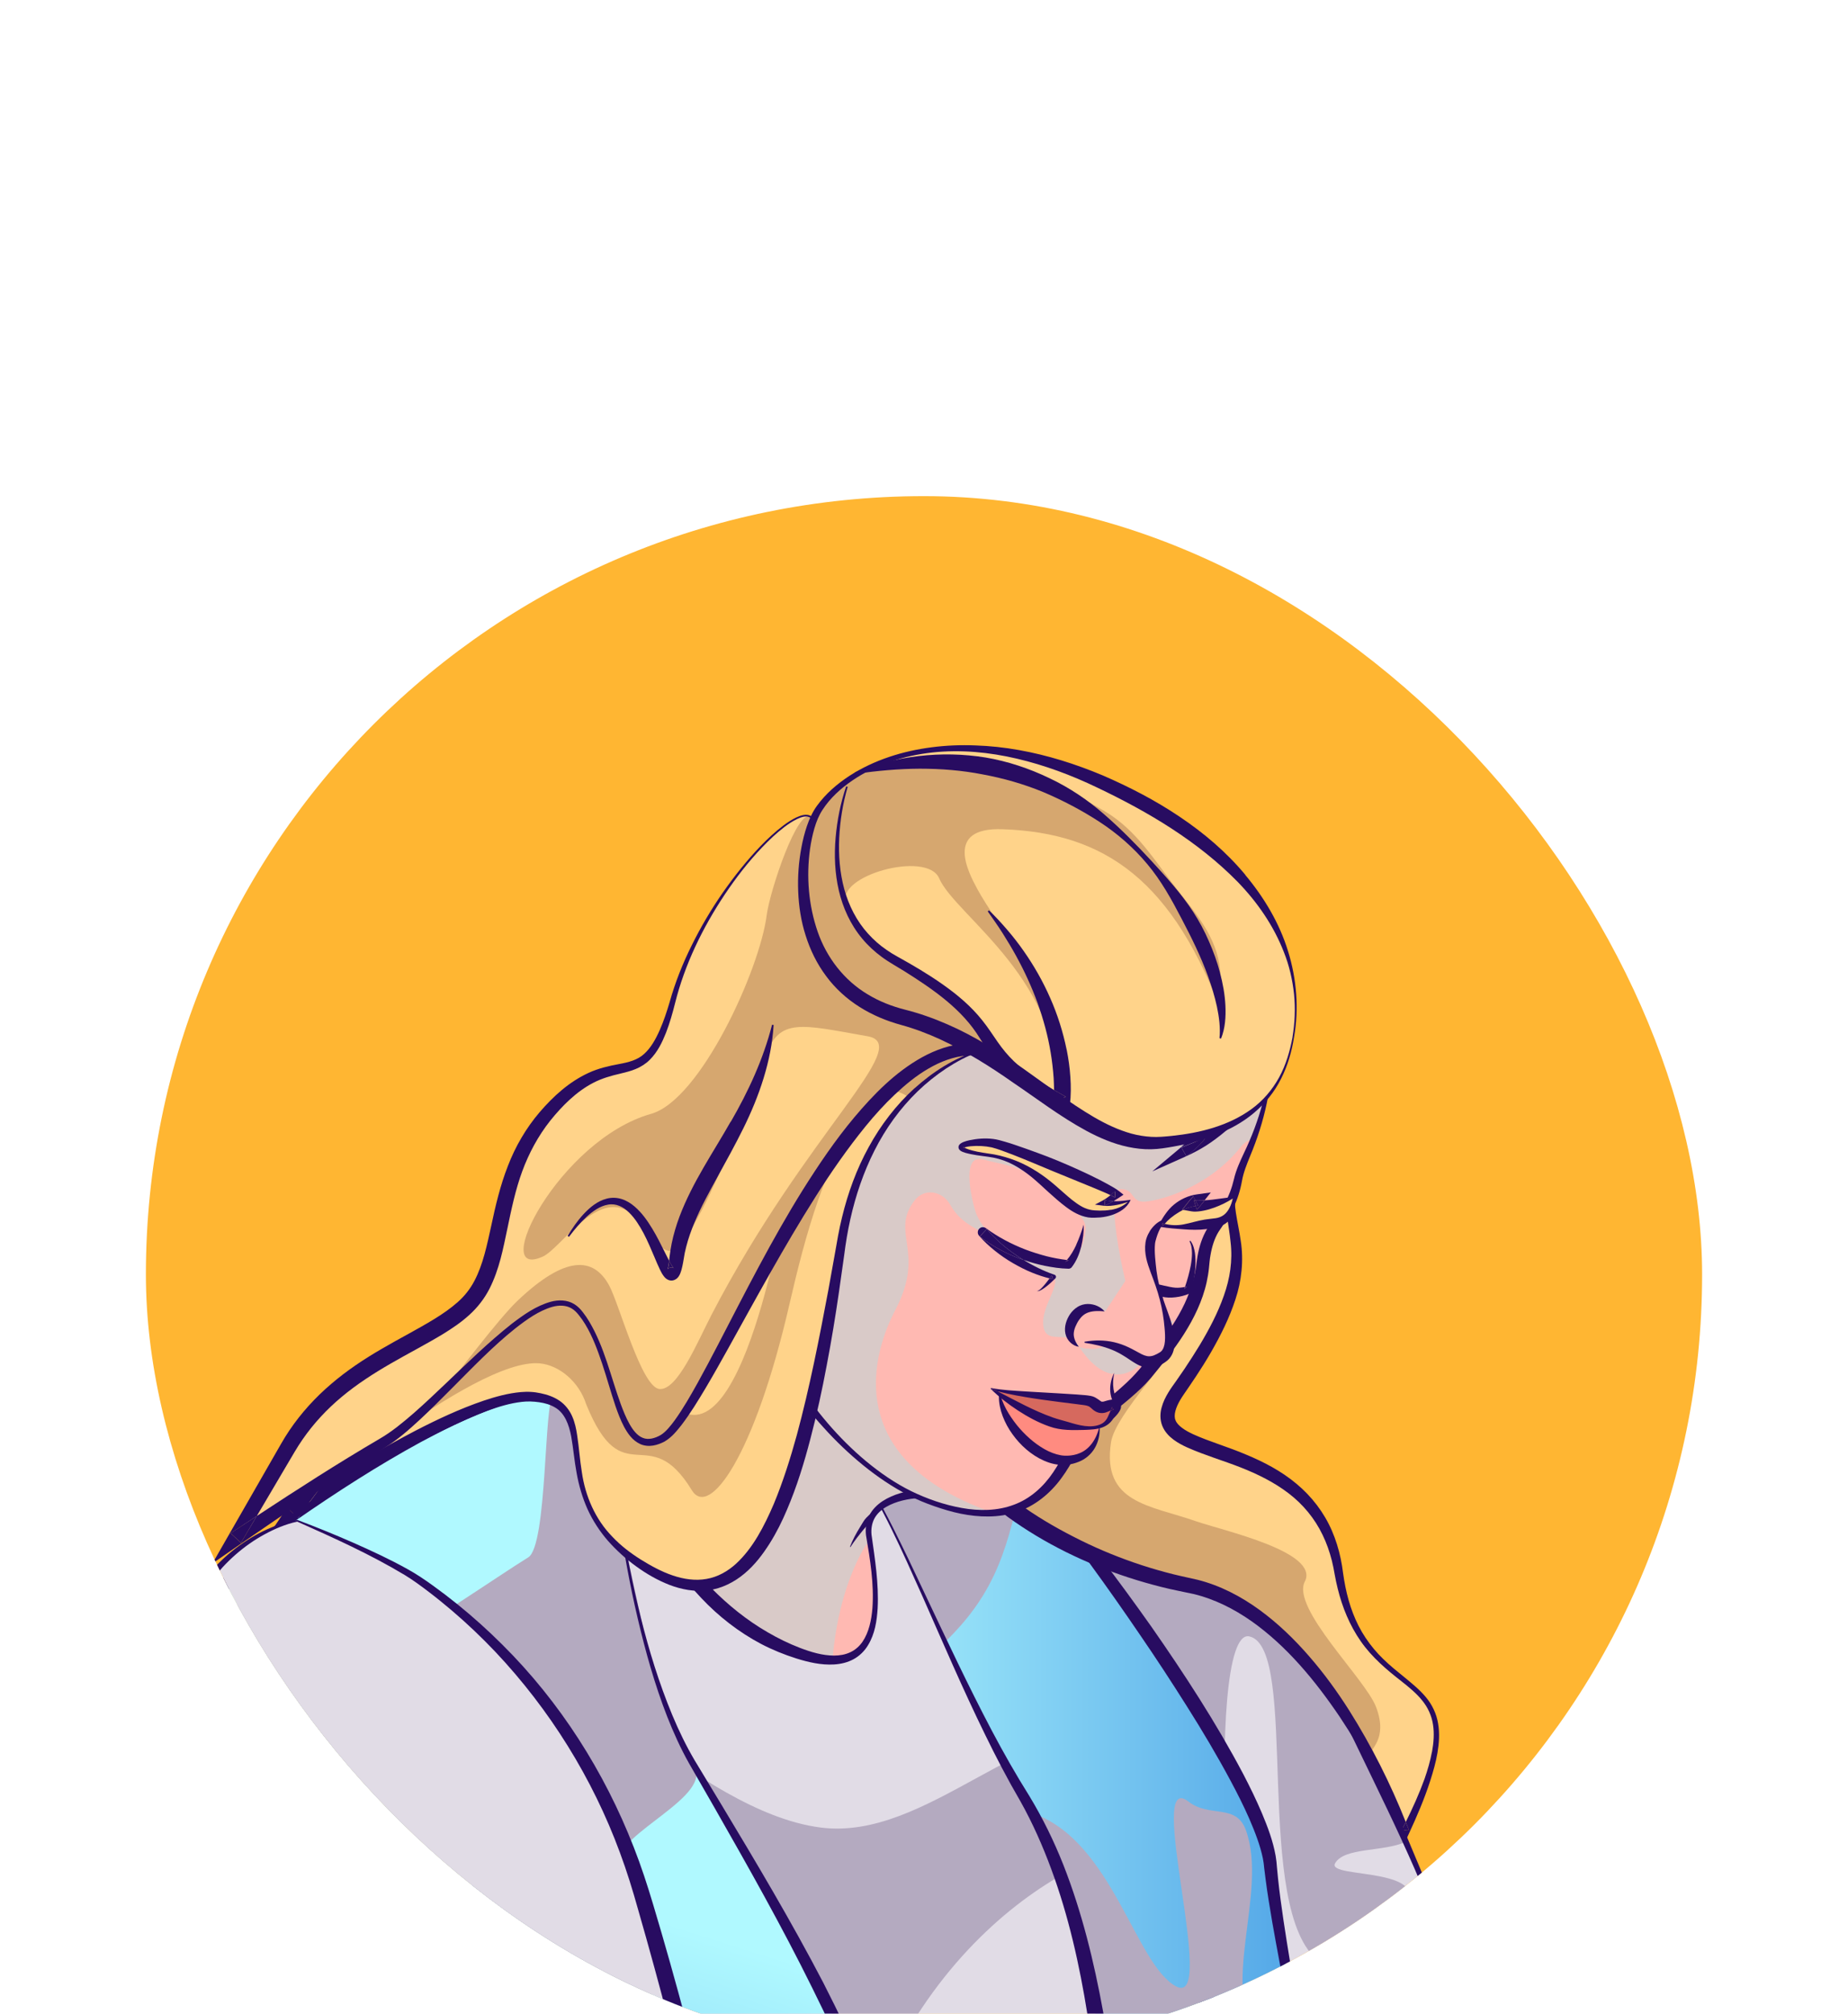 <svg width="190" height="207" viewBox="0 0 190 207" fill="none" xmlns="http://www.w3.org/2000/svg">
<g id="image" filter="url(#filter0_dddd_997_19037)">
<g clip-path="url(#clip0_997_19037)">
<rect x="15" y="4" width="160" height="160" rx="80" fill="#FFB632"/>
<g id="Group">
<path id="Vector" d="M81.143 98.825C66.02 98.825 46.321 96.714 44.917 106.914C43.508 117.114 57.228 206.098 57.228 225.095C57.228 225.095 129.331 236.698 130.033 224.741C130.735 212.784 120.148 132.713 109.633 107.969C109.633 107.969 96.266 98.825 81.143 98.825Z" fill="#E1DCE6"/>
<path id="Vector_2" d="M88.465 172.624C96.62 147.289 117.695 140.935 118.761 143.178C118.855 143.145 118.954 143.107 119.048 143.068C118.197 138.83 117.319 134.735 116.418 130.862C105.45 129.204 95.333 142.305 84.331 140.852C71.617 139.172 58.03 122.601 45.509 119.811C46.879 134.431 50.018 158.324 52.703 180.006C54.759 180.172 56.814 180.277 58.847 180.404C63.909 180.719 82.685 185.217 87.757 185.327C98.068 185.543 94.675 181.056 104.986 181.161C111.843 181.227 118.7 181.244 125.558 181.233C125.022 177.525 124.447 173.729 123.834 169.9C119.811 169.668 81.337 194.754 88.459 172.619L88.465 172.624Z" fill="#B4AAC0"/>
<g id="Group_2">
<g id="Group_3">
<path id="Vector_3" d="M169.751 160.705C167.082 160.545 167.695 162.684 167.695 162.684L204.678 213.867L210.48 217.707L208.043 211.076L169.745 160.705H169.751Z" fill="#F9F2FF"/>
<path id="Vector_4" d="M167.839 162.639C167.839 162.639 167.839 162.623 167.839 162.617C167.839 162.612 167.828 162.601 167.823 162.595L167.845 162.639H167.839Z" fill="#280C61"/>
<path id="Vector_5" d="M208.231 211.01L208.22 210.982L208.203 210.96C204.976 206.789 201.804 202.578 198.683 198.329C195.561 194.08 192.472 189.803 189.284 185.604C187.709 183.487 186.09 181.41 184.482 179.321L179.647 173.061L174.757 166.844C173.11 164.783 171.469 162.717 169.8 160.678L169.784 160.656H169.762C169.187 160.611 168.552 160.628 168.043 161.015C167.795 161.208 167.629 161.501 167.557 161.799C167.491 162.109 167.491 162.413 167.557 162.722V162.739L167.579 162.766C169.06 164.943 170.552 167.109 172.06 169.27L176.58 175.74C179.614 180.039 182.642 184.344 185.725 188.609L190.333 195.019L194.997 201.39C198.102 205.639 201.219 209.877 204.363 214.099L204.407 214.16L204.462 214.193L210.33 217.939L211.049 218.398L210.75 217.613C209.91 215.414 209.048 213.22 208.236 211.016L208.231 211.01ZM210.22 217.801C210.126 217.53 210.032 217.259 209.938 216.989L204.96 213.579C204.96 213.579 204.982 213.613 204.998 213.635L204.899 213.541L204.965 213.585C201.959 209.292 198.926 205.02 195.876 200.755L191.289 194.328L186.653 187.941C183.576 183.67 180.443 179.443 177.31 175.215L172.585 168.889C171.016 166.789 169.436 164.695 167.839 162.617C167.839 162.623 167.839 162.634 167.839 162.639L167.817 162.595C167.817 162.595 167.828 162.612 167.833 162.617C167.701 162.12 167.756 161.512 168.165 161.164C168.574 160.816 169.171 160.75 169.723 160.761C171.237 162.91 172.784 165.037 174.32 167.165L179 173.541L183.741 179.874C185.322 181.984 186.897 184.101 188.515 186.184C191.709 190.378 195.002 194.5 198.263 198.644C201.517 202.782 204.722 206.954 207.872 211.17C207.872 211.159 207.866 211.154 207.86 211.143L207.888 211.192C207.888 211.192 207.877 211.176 207.872 211.17C208.579 213.104 209.253 215.049 209.938 216.989L210.64 217.469L210.225 217.801H210.22Z" fill="#280C61"/>
</g>
</g>
<g id="Group_4">
<path id="Vector_6" d="M104.234 97.918L127.585 169.497C134.586 162.136 150.35 168.303 149.947 158.788C149.616 150.914 140.427 134.47 132.088 114.451C123.435 93.669 104.234 97.918 104.234 97.918Z" fill="#E1DCE6"/>
<path id="Vector_7" d="M130.619 163.557C126.27 166.098 123.684 120.159 128.447 121.209C133.696 122.369 128.674 149.461 135.663 154.649C138.31 156.616 140.504 153.826 143.886 149.991C148.582 144.659 136.304 146.234 137.266 144.532C138.211 142.863 142.217 143.388 144.526 142.327C141.084 134.503 136.47 124.977 132.088 114.451C123.435 93.669 104.234 97.918 104.234 97.918L127.585 169.497C134.227 162.512 148.759 167.701 149.875 160.109C140.653 164.678 140.233 157.943 130.619 163.562V163.557Z" fill="#B4AAC0"/>
<g id="Group_5">
<path id="Vector_8" d="M149.505 154.677C149.207 153.561 148.848 152.467 148.466 151.384C147.698 149.218 146.858 147.079 145.969 144.963C144.212 140.725 142.388 136.52 140.565 132.315L135.128 119.706L132.426 113.385C131.47 111.257 130.32 109.202 128.922 107.312C127.525 105.428 125.889 103.709 124.032 102.267C122.17 100.83 120.104 99.67 117.91 98.852C115.716 98.035 113.418 97.543 111.103 97.382C108.793 97.228 106.461 97.316 104.207 97.836C104.207 97.836 104.207 97.836 104.201 97.836C104.157 97.847 104.135 97.896 104.146 97.941C105.002 100.963 105.909 103.963 106.787 106.975L109.517 115.982C111.351 121.982 113.241 127.966 115.109 133.956L117.976 142.919L120.91 151.859L126.884 169.707V169.729C126.928 169.839 126.994 169.944 127.088 170.027C127.381 170.298 127.839 170.276 128.11 169.983C129.552 168.414 131.558 167.413 133.685 166.806C135.824 166.198 138.078 165.888 140.344 165.596C141.482 165.446 142.626 165.297 143.77 165.082C144.913 164.866 146.063 164.595 147.162 164.093C148.245 163.601 149.29 162.766 149.792 161.612C150.306 160.473 150.317 159.214 150.19 158.07C150.063 156.904 149.804 155.777 149.5 154.66L149.505 154.677ZM149.179 161.335C148.721 162.291 147.842 162.96 146.842 163.38C145.836 163.805 144.737 164.026 143.626 164.198C142.51 164.363 141.377 164.463 140.239 164.573C137.962 164.789 135.642 164.982 133.354 165.584C131.448 166.076 129.53 166.889 127.944 168.193L128.287 169.27L127.066 168.994C127.342 168.706 127.641 168.441 127.95 168.193L122.59 151.329L119.684 142.377L116.711 133.448C114.689 127.508 112.683 121.562 110.627 115.633L107.516 106.748C106.461 103.831 105.433 100.902 104.356 97.99C108.843 97.416 113.456 98.051 117.562 99.77C121.712 101.499 125.248 104.477 127.817 108.124C129.11 109.948 130.204 111.915 131.094 113.976C131.962 116.059 132.862 118.203 133.785 120.291C135.63 124.491 137.631 128.624 139.625 132.746C141.615 136.874 143.643 140.979 145.472 145.173C146.372 147.273 147.251 149.389 147.997 151.544C148.732 153.699 149.406 155.898 149.61 158.136C149.721 159.252 149.654 160.374 149.185 161.33L149.179 161.335Z" fill="#280C61"/>
</g>
</g>
<g id="Group_6">
<path id="Vector_9" d="M143.538 199.87C144.179 197.787 134.879 187.836 134.879 177.105C134.879 166.375 131.415 153.273 130.613 144.626C129.812 135.978 110.252 109.378 105.455 104.632C94.178 93.487 73.844 93.393 87.508 103.488C91.211 106.223 97.941 125.519 105.085 137.388C112.23 149.256 113.462 164.833 114.998 179.255C116.529 193.671 122.933 208.026 121.888 221.276L150.699 221.967C150.699 221.967 146.654 207.91 140.41 199.428C140.41 199.428 142.902 201.948 143.543 199.87H143.538Z" fill="url(#paint0_linear_997_19037)"/>
<g id="Vector_10" style="mix-blend-mode:multiply">
<path d="M87.503 103.494C89.779 105.179 93.205 113.136 97.172 121.772C102.51 116.589 103.648 111.959 105.251 104.444C93.901 93.498 73.915 93.454 87.503 103.494Z" fill="#B4AAC0"/>
</g>
<g id="Vector_11" style="mix-blend-mode:multiply">
<path d="M128.37 183.437C128.967 182.785 133.161 183.52 137.929 188.759C136.465 185.681 135.222 182.2 134.945 178.591C133.431 178.658 124.894 176.022 124.894 173.386C124.894 170.292 136.277 171.104 129.558 162.833C125.176 157.434 130.442 147.61 128.094 141.128C127.082 138.338 124.375 139.89 122.192 138.189C117.634 134.636 125.303 159.539 120.91 157.18C116.717 154.926 114.385 142.266 106.229 139.415C111.976 150.251 113.379 163.772 114.716 176.619C118.778 183.946 134.929 197.13 140.25 203.55C143.416 207.374 140.758 208.678 137.57 204.832C135.398 202.213 122.568 212.596 121.888 221.276L150.699 221.967C150.699 221.967 146.759 208.297 141.012 200.257C138.973 197.185 126.491 185.493 128.37 183.432V183.437Z" fill="#B4AAC0"/>
</g>
<path id="Vector_12" d="M149.179 215.906C148.444 213.955 147.654 212.032 146.803 210.126C145.952 208.225 145.035 206.352 144.029 204.523C143.322 203.241 142.565 201.987 141.747 200.771C141.134 200.495 140.642 200.097 140.167 199.66L140.664 199.235C141.04 199.738 141.394 200.252 141.747 200.771C141.88 200.832 142.013 200.893 142.156 200.937C142.366 200.992 142.598 201.025 142.841 200.976C143.09 200.931 143.328 200.788 143.482 200.6C143.637 200.412 143.737 200.207 143.803 200.009L143.814 199.97L143.83 199.909L143.847 199.843C143.858 199.793 143.864 199.705 143.864 199.644C143.864 199.528 143.847 199.417 143.83 199.312C143.648 198.5 143.272 197.859 142.924 197.196C142.565 196.539 142.184 195.903 141.808 195.268C140.289 192.731 138.802 190.179 137.609 187.488C136.426 184.797 135.548 181.962 135.26 179.056C135.188 178.326 135.166 177.608 135.172 176.868C135.172 176.127 135.155 175.381 135.128 174.635C135.072 173.149 134.956 171.668 134.818 170.187C134.282 164.269 133.227 158.423 132.299 152.588C132.067 151.13 131.846 149.671 131.652 148.212C131.558 147.483 131.464 146.753 131.392 146.024L131.287 144.93L131.238 144.372C131.216 144.167 131.188 143.963 131.155 143.775C130.879 142.222 130.337 140.802 129.757 139.415C129.171 138.028 128.514 136.686 127.823 135.36C125.033 130.077 121.783 125.099 118.391 120.231C114.965 115.385 111.401 110.638 107.483 106.157C105.538 103.875 103.157 101.952 100.615 100.405C98.057 98.858 95.305 97.648 92.437 96.841C91.001 96.449 89.542 96.134 88.05 96.007C87.304 95.946 86.558 95.929 85.807 96.001C85.066 96.078 84.304 96.222 83.646 96.647C83.326 96.858 83.038 97.167 82.922 97.548C82.795 97.93 82.839 98.338 82.95 98.703C83.182 99.438 83.641 100.051 84.121 100.62C85.105 101.742 86.265 102.681 87.459 103.566C87.962 103.952 88.359 104.466 88.735 104.986C89.105 105.511 89.448 106.058 89.774 106.616C90.426 107.732 91.017 108.881 91.592 110.041C92.736 112.362 93.785 114.733 94.846 117.098C96.941 121.839 98.98 126.607 101.267 131.276C102.4 133.608 103.61 135.929 104.919 138.172C106.168 140.399 107.207 142.753 108.091 145.151C109.87 149.958 110.992 154.997 111.804 160.075C112.65 165.153 113.191 170.298 113.716 175.447L114.12 179.315C114.258 180.614 114.434 181.923 114.644 183.211C115.059 185.797 115.589 188.355 116.164 190.891C117.335 195.964 118.706 200.959 119.756 205.998C120.794 211.027 121.524 216.143 121.154 221.216V221.227V221.265C121.148 221.674 121.474 222.017 121.883 222.022C131.486 222.188 141.095 222.387 150.699 222.509H150.715C150.771 222.509 150.826 222.503 150.881 222.487C151.163 222.398 151.323 222.1 151.235 221.812C150.616 219.807 149.931 217.851 149.196 215.895L149.179 215.906ZM150.174 222.122C150.107 221.884 150.03 221.641 149.958 221.404C140.863 221.089 131.768 220.834 122.673 220.558C122.657 220.818 122.651 221.083 122.629 221.343L121.9 220.536C122.159 220.542 122.413 220.553 122.673 220.558C122.977 215.535 122.297 210.54 121.336 205.683C120.319 200.567 118.988 195.544 117.866 190.51C117.297 187.996 116.777 185.471 116.374 182.94C116.17 181.669 116.004 180.409 115.866 179.133L115.457 175.271C114.899 170.115 114.318 164.943 113.418 159.805C112.484 154.677 111.246 149.566 109.323 144.681C108.356 142.239 107.202 139.879 105.837 137.625C104.461 135.437 103.19 133.199 101.98 130.912C99.571 126.336 97.366 121.645 95.15 116.959C94.051 114.611 92.94 112.268 91.774 109.953C91.189 108.793 90.586 107.643 89.923 106.527C89.592 105.969 89.243 105.417 88.862 104.886C88.475 104.361 88.067 103.842 87.536 103.438C86.359 102.554 85.204 101.615 84.243 100.504C83.773 99.946 83.331 99.338 83.121 98.653C83.022 98.316 82.989 97.952 83.099 97.62C83.204 97.294 83.447 97.023 83.746 96.835C84.348 96.46 85.088 96.327 85.812 96.266C86.541 96.211 87.276 96.239 88 96.311C89.459 96.465 90.901 96.786 92.305 97.222C95.112 98.101 97.786 99.383 100.239 100.974C102.693 102.576 104.919 104.494 106.743 106.781C108.611 109.047 110.379 111.417 112.108 113.804C113.849 116.186 115.545 118.606 117.203 121.043C118.872 123.474 120.485 125.944 122.054 128.436C123.629 130.928 125.132 133.459 126.519 136.045C127.21 137.338 127.873 138.642 128.453 139.973C129.027 141.305 129.558 142.664 129.84 144.024C129.873 144.195 129.901 144.361 129.923 144.521L129.983 145.068L130.122 146.179C130.215 146.919 130.326 147.654 130.442 148.389C130.674 149.859 130.928 151.317 131.199 152.776C132.265 158.606 133.465 164.391 134.139 170.253C134.299 171.718 134.42 173.188 134.492 174.657C134.525 175.392 134.553 176.127 134.559 176.862C134.559 177.602 134.592 178.359 134.675 179.105C134.995 182.095 135.94 184.962 137.139 187.687C138.327 190.416 139.808 193.002 141.305 195.549C141.675 196.19 142.051 196.826 142.399 197.472C142.736 198.113 143.096 198.782 143.228 199.417C143.239 199.495 143.25 199.567 143.25 199.638C143.25 199.666 143.25 199.672 143.25 199.71L143.234 199.776C143.228 199.81 143.234 199.776 143.234 199.788L143.223 199.815C143.173 199.964 143.101 200.102 143.018 200.196C142.858 200.384 142.615 200.423 142.311 200.335C141.709 200.152 141.117 199.666 140.626 199.191C140.515 199.08 140.338 199.064 140.206 199.158C140.056 199.263 140.023 199.467 140.134 199.616C141.333 201.279 142.388 203.059 143.355 204.877C144.322 206.7 145.195 208.568 146.008 210.463C146.82 212.358 147.566 214.287 148.262 216.232C148.87 217.939 149.439 219.663 149.953 221.392C150.201 221.404 150.456 221.409 150.704 221.415L150.168 222.111L150.174 222.122Z" fill="#280C61"/>
</g>
<path id="Vector_13" d="M137.62 114.584C135.271 98.996 115.109 104.411 121.17 95.857C132.078 80.458 124.038 80.496 127.337 71.589C128.558 68.296 124.137 64.412 124.137 64.412C124.137 64.412 97.83 97.101 98.013 100.897C98.189 104.693 108.401 113.23 122.259 115.982C136.122 118.733 144.494 141.322 144.494 141.322C153.826 122.181 139.974 130.177 137.625 114.589L137.62 114.584Z" fill="#FFD38A"/>
<path id="Vector_14" d="M134.15 115.584C135.719 112.512 125.735 110.34 122.944 109.367C118.258 107.726 113.263 107.533 114.23 101.245C114.667 98.394 120.717 92.31 121.872 89.741C127.21 77.91 123.745 73.529 121.972 67.108C115.689 75.021 97.858 97.758 98.007 100.886C98.184 104.682 108.395 113.219 122.253 115.971C130.702 117.645 137.112 126.696 140.83 133.503C140.753 132.779 142.764 131.856 141.477 128.464C140.383 125.579 132.746 118.324 134.15 115.578V115.584Z" fill="#D6A76F"/>
<path id="Vector_15" d="M144.88 141.173C144.77 140.88 144.648 140.587 144.532 140.294C144.394 140.576 144.256 140.858 144.118 141.134L144.88 141.173Z" fill="#280C61"/>
<path id="Vector_16" d="M146.599 127.453C145.952 126.679 145.179 126.055 144.427 125.436C143.67 124.822 142.919 124.22 142.234 123.552C141.543 122.888 140.93 122.154 140.405 121.363C139.344 119.783 138.697 117.96 138.321 116.092C138.228 115.622 138.15 115.158 138.084 114.683C138.023 114.202 137.946 113.7 137.841 113.213C137.636 112.235 137.338 111.268 136.935 110.34C136.133 108.483 134.857 106.815 133.288 105.516C131.729 104.207 129.917 103.267 128.088 102.51C126.27 101.731 124.358 101.195 122.679 100.433C121.861 100.057 121.082 99.56 120.866 99.007C120.623 98.482 120.899 97.653 121.352 96.891C121.573 96.515 121.85 96.134 122.132 95.719L122.955 94.498C123.496 93.68 124.021 92.846 124.513 91.99C125.497 90.277 126.392 88.497 127.016 86.58C127.652 84.679 127.878 82.563 127.569 80.574C127.431 79.579 127.215 78.629 127.071 77.695C126.928 76.761 126.872 75.827 126.955 74.894C127.038 73.96 127.243 73.037 127.519 72.125C127.657 71.7 127.851 71.147 127.856 70.622C127.878 70.092 127.79 69.572 127.641 69.086C127.342 68.108 126.817 67.246 126.22 66.462C125.618 65.677 124.939 64.97 124.187 64.334L124.121 64.279L124.066 64.345C118.153 71.313 112.418 78.424 106.859 85.691C104.118 89.354 101.378 93.012 98.924 96.941C98.62 97.438 98.328 97.941 98.046 98.466C97.769 98.996 97.493 99.515 97.294 100.19C97.25 100.355 97.195 100.56 97.189 100.819C97.189 101.052 97.211 101.212 97.245 101.405C97.311 101.764 97.421 102.09 97.548 102.394C97.814 102.997 98.14 103.532 98.499 104.03C99.952 105.997 101.742 107.539 103.621 108.936C107.411 111.683 111.644 113.727 116.053 115.164C117.159 115.523 118.275 115.843 119.396 116.125C120.507 116.413 121.706 116.628 122.75 116.86C124.861 117.374 126.85 118.369 128.663 119.639C132.293 122.203 135.211 125.74 137.736 129.469C140.239 133.227 142.394 137.272 144.09 141.454L144.455 142.35L144.853 141.488C145.676 139.714 146.45 137.912 147.052 136.039C147.35 135.105 147.626 134.155 147.792 133.172C147.958 132.194 148.03 131.182 147.859 130.177C147.698 129.171 147.24 128.21 146.588 127.442L146.599 127.453ZM147.223 133.083C147.052 134.017 146.781 134.94 146.466 135.846C145.919 137.365 145.25 138.841 144.532 140.294C144.648 140.587 144.77 140.88 144.88 141.173L144.118 141.134C144.261 140.858 144.394 140.576 144.532 140.294C142.946 136.305 141.018 132.475 138.725 128.834C137.493 126.889 136.128 125.01 134.603 123.259C133.083 121.507 131.398 119.872 129.497 118.485C127.596 117.103 125.458 115.976 123.126 115.39C121.944 115.12 120.899 114.91 119.8 114.606C118.717 114.313 117.639 113.987 116.578 113.617C114.457 112.882 112.384 112.003 110.395 110.975C108.401 109.959 106.467 108.815 104.671 107.5C102.881 106.196 101.151 104.743 99.869 103.041C99.554 102.615 99.278 102.173 99.079 101.737C98.891 101.295 98.753 100.853 98.864 100.621C98.974 100.195 99.217 99.681 99.46 99.2C99.709 98.714 99.98 98.222 100.261 97.742C102.566 93.874 105.234 90.15 107.887 86.448C110.544 82.74 113.241 79.06 115.982 75.407L124.148 64.528C124.806 65.185 125.403 65.915 125.922 66.683C126.453 67.478 126.9 68.335 127.121 69.235C127.232 69.683 127.276 70.141 127.232 70.584C127.199 71.042 127.038 71.412 126.85 71.899C126.502 72.827 126.243 73.805 126.121 74.805C125.994 75.805 126.022 76.833 126.138 77.822C126.254 78.811 126.436 79.767 126.524 80.706C126.745 82.58 126.458 84.42 125.828 86.188C125.209 87.962 124.314 89.658 123.331 91.293C122.833 92.111 122.314 92.918 121.778 93.719L120.96 94.907C120.689 95.294 120.385 95.697 120.109 96.156C119.838 96.609 119.59 97.095 119.435 97.664C119.275 98.222 119.242 98.924 119.496 99.56C119.75 100.195 120.209 100.654 120.662 100.991C121.12 101.328 121.59 101.571 122.06 101.786C123.933 102.615 125.778 103.14 127.558 103.842C129.326 104.538 131.022 105.378 132.498 106.511C133.973 107.638 135.177 109.097 135.984 110.782C136.393 111.622 136.702 112.512 136.935 113.429C137.051 113.887 137.139 114.346 137.222 114.827C137.31 115.307 137.41 115.799 137.531 116.28C138.001 118.203 138.763 120.076 139.907 121.712C141.046 123.353 142.582 124.651 144.112 125.839C144.869 126.441 145.621 127.049 146.206 127.779C146.803 128.502 147.195 129.359 147.334 130.282C147.477 131.199 147.4 132.155 147.229 133.089L147.223 133.083Z" fill="#280C61"/>
<g id="Group_7">
<path id="Vector_17" d="M74.993 78.817C65.749 76.225 57.825 79.375 62.257 96.78C64.268 104.676 69.915 119.098 82.618 123.121C91.603 125.966 90.233 116.44 89.349 111.058C88.647 106.798 94.532 106.544 94.532 106.544C94.532 106.544 84.232 81.408 74.988 78.817H74.993Z" fill="#FFB9B2"/>
<g id="Vector_18" style="mix-blend-mode:multiply">
<path d="M74.993 78.817C65.749 76.225 57.825 79.375 62.257 96.78C64.268 104.676 69.915 119.098 82.618 123.121C83.773 123.485 84.757 123.645 85.597 123.634C85.879 119.833 86.89 115.589 88.735 112.296C88.929 111.948 89.161 111.677 89.415 111.467C89.393 111.329 89.371 111.191 89.349 111.058C88.647 106.798 94.537 106.544 94.537 106.544C94.537 106.544 84.237 81.408 74.993 78.817Z" fill="#D9CAC8"/>
</g>
<path id="Vector_19" d="M88.078 91.846C86.74 89.514 85.304 87.227 83.679 85.055C82.044 82.889 80.237 80.795 77.855 79.198C77.259 78.805 76.618 78.457 75.916 78.198C75.573 78.065 75.181 77.96 74.877 77.883C74.546 77.8 74.198 77.717 73.866 77.645C72.512 77.358 71.125 77.175 69.711 77.198C68.302 77.236 66.854 77.457 65.522 78.071C64.191 78.667 63.019 79.668 62.262 80.894C61.489 82.115 61.074 83.486 60.875 84.839C60.676 86.199 60.676 87.564 60.77 88.906C60.975 91.592 61.516 94.222 62.185 96.802C62.804 99.256 63.566 101.67 64.439 104.057C65.323 106.439 66.329 108.787 67.583 111.02C68.821 113.257 70.308 115.39 72.098 117.263C73.871 119.148 75.955 120.772 78.259 121.988C79.414 122.59 80.624 123.082 81.862 123.474C83.083 123.855 84.409 124.176 85.768 124.093C86.448 124.049 87.144 123.894 87.763 123.551C88.382 123.214 88.895 122.701 89.244 122.115C89.962 120.943 90.15 119.612 90.233 118.335C90.365 115.766 89.951 113.224 89.603 110.749C89.547 110.169 89.641 109.577 89.907 109.08C90.177 108.583 90.62 108.185 91.122 107.892C92.139 107.306 93.388 107.047 94.559 106.986L95.172 106.953L94.946 106.378C92.99 101.383 90.741 96.52 88.078 91.846ZM94.128 106.715C94.051 106.544 93.968 106.367 93.891 106.196C93.443 106.268 93.007 106.356 92.57 106.483C91.94 106.671 91.316 106.931 90.747 107.301C90.183 107.671 89.669 108.174 89.36 108.804C89.045 109.434 88.956 110.146 89.039 110.821C89.465 113.329 89.874 115.816 89.697 118.308C89.597 119.534 89.338 120.783 88.68 121.756C88.349 122.236 87.912 122.618 87.398 122.85C86.89 123.087 86.315 123.181 85.735 123.181C84.558 123.176 83.392 122.828 82.237 122.386C81.088 121.944 79.983 121.402 78.922 120.783C74.662 118.319 71.258 114.6 68.468 110.472C65.699 106.317 63.577 101.654 62.34 96.758C61.71 94.178 61.24 91.531 61.251 88.884C61.251 87.564 61.378 86.249 61.677 84.989C61.975 83.734 62.467 82.53 63.224 81.557C63.975 80.579 64.964 79.844 66.097 79.419C67.224 78.988 68.468 78.817 69.722 78.844C70.976 78.855 72.247 79.038 73.496 79.331C73.811 79.402 74.115 79.48 74.424 79.568C74.767 79.662 75.01 79.734 75.292 79.844C75.839 80.06 76.375 80.347 76.894 80.684C77.933 81.358 78.889 82.215 79.784 83.138C80.679 84.066 81.53 85.049 82.337 86.083C83.945 88.149 85.398 90.359 86.763 92.619C88.116 94.89 89.42 97.2 90.636 99.559C91.763 101.748 92.879 103.952 93.902 106.19C94.112 106.157 94.316 106.124 94.532 106.102L94.145 106.71L94.128 106.715Z" fill="#280C61"/>
<path id="Vector_20" d="M94.128 106.715L94.515 106.107C94.299 106.124 94.095 106.163 93.885 106.196C93.962 106.367 94.045 106.544 94.123 106.715H94.128Z" fill="#280C61"/>
<path id="Vector_21" d="M89.094 108.986C88.824 109.262 88.647 109.616 88.442 109.942C88.033 110.6 87.663 111.279 87.387 112.003L87.437 112.025C87.851 111.384 88.321 110.787 88.802 110.202C89.045 109.909 89.326 109.649 89.531 109.329C89.735 109.008 89.929 108.682 90.067 108.295L90.028 108.257C89.663 108.445 89.371 108.704 89.1 108.986H89.094Z" fill="#280C61"/>
</g>
<g id="Group_8">
<path id="Vector_22" d="M89.1 53.863C84.072 58.334 77.728 68.511 76.524 78.784C75.319 89.05 85.365 103.306 94.99 107.141C104.4 110.893 108.196 106.406 110.28 101.82C111.694 98.703 115.512 96.648 118.004 93.587C120.491 90.525 123.226 87.387 123.662 82.972C123.817 81.364 124.209 80.11 124.933 79.104C125.657 78.098 126.773 76.734 127.265 74.324C127.757 71.921 129.287 70.451 130.426 64.511C131.558 58.571 128.658 55.725 128.658 55.725C107.776 38.989 94.123 49.393 89.1 53.863Z" fill="#FFB9B2"/>
<g id="Vector_23" style="mix-blend-mode:multiply">
<path d="M89.1 53.863C84.072 58.333 77.728 68.511 76.524 78.784C75.319 89.05 85.365 103.306 94.99 107.141C97.853 108.284 100.195 108.66 102.129 108.505C84.166 102.25 91.36 89 92.095 87.575C95.189 81.585 91.504 79.772 93.996 76.441C95.034 75.054 96.897 75.429 97.687 76.822C98.985 79.109 100.776 79.275 102.687 80.706C103.367 81.215 103.793 81.972 104.428 82.497C105.329 83.237 106.489 83.414 107.578 83.718C109.959 84.392 106.887 86.961 107.285 89.398C107.528 90.884 109.02 90.194 110.086 90.608C109.429 89.448 109.777 87.668 111.495 87.387C111.782 87.343 112.042 87.354 112.28 87.403C114.783 87.254 115.352 91.21 112.716 91.636C112.429 91.68 112.169 91.669 111.932 91.619C111.55 91.641 111.224 91.564 110.937 91.426C113.015 94.614 115.595 95.355 117.888 92.537C119.049 91.105 119.612 90.503 120.701 88.746C120.115 88.834 117.391 89.536 116.761 88.227C115.86 86.348 113.407 75.297 115.186 75.231C116.711 75.175 116.214 76.639 117.745 76.518C119.419 76.385 124.331 74.993 127.575 70.882C127.945 70.412 128.398 70.169 128.862 70.086C129.381 68.76 129.934 67.042 130.42 64.505C131.553 58.565 128.652 55.72 128.652 55.72C107.771 38.983 94.117 49.388 89.094 53.858L89.1 53.863ZM111.606 79.552C110.948 84.397 107.566 82.508 105.644 81.933C103.433 81.275 101.339 80.01 100.394 77.828C100.162 77.297 98.505 71.44 101.129 72.192C102.439 72.567 103.831 72.722 105.074 73.302C106.229 73.844 107.135 74.661 108.031 75.551C109.224 76.739 111.854 77.712 111.606 79.546V79.552Z" fill="#D9CAC8"/>
</g>
<g id="Vector_24" style="mix-blend-mode:multiply">
<path d="M110.092 90.619C110.29 90.967 110.578 91.255 110.948 91.437C110.898 91.36 110.843 91.282 110.793 91.199C110.605 90.901 110.362 90.724 110.097 90.619H110.092Z" fill="#D9CAC8"/>
</g>
<path id="Vector_25" d="M128.718 55.67V55.664C125.817 53.311 122.717 51.194 119.397 49.437C116.07 47.708 112.44 46.42 108.627 45.995C104.826 45.569 100.875 46.111 97.305 47.581C95.515 48.304 93.819 49.227 92.222 50.299C90.625 51.377 89.166 52.587 87.763 53.919C85.011 56.632 82.856 59.798 81.016 63.113C79.193 66.439 77.723 69.965 76.761 73.65C76.281 75.496 75.938 77.358 75.783 79.292C75.656 81.248 75.91 83.182 76.358 85.044C77.303 88.763 79.055 92.177 81.165 95.299C82.226 96.858 83.398 98.338 84.663 99.725C85.917 101.123 87.282 102.427 88.741 103.615C90.2 104.803 91.769 105.864 93.449 106.726C94.294 107.157 95.167 107.516 96.057 107.826C96.946 108.135 97.853 108.411 98.786 108.599C100.637 108.97 102.627 109.041 104.5 108.434C106.378 107.837 107.975 106.516 109.114 104.958C109.694 104.179 110.18 103.345 110.611 102.488C110.832 102.041 110.998 101.681 111.246 101.317C111.484 100.958 111.755 100.62 112.053 100.294C113.252 99.001 114.788 97.941 116.225 96.697C116.949 96.073 117.662 95.426 118.308 94.664C118.916 93.929 119.496 93.211 120.082 92.459C121.242 90.967 122.32 89.354 123.121 87.58C123.519 86.691 123.85 85.762 124.06 84.801C124.165 84.326 124.248 83.828 124.298 83.342C124.348 82.85 124.375 82.441 124.458 81.999C124.607 81.143 124.861 80.303 125.292 79.607C125.784 78.872 126.375 78.054 126.795 77.175C127.226 76.297 127.519 75.352 127.69 74.402C127.84 73.534 128.182 72.689 128.536 71.821C129.26 70.092 129.845 68.279 130.232 66.445C130.42 65.522 130.614 64.61 130.73 63.671C130.84 62.737 130.862 61.787 130.774 60.853C130.597 58.991 130.006 57.101 128.735 55.67H128.718ZM129.823 66.345C129.348 68.141 128.696 69.865 127.889 71.54C127.497 72.379 127.083 73.258 126.862 74.225C126.657 75.103 126.342 75.938 125.911 76.711C125.48 77.501 124.933 78.17 124.348 78.955C123.745 79.817 123.397 80.784 123.193 81.756C123.093 82.231 123.032 82.751 122.972 83.187C122.911 83.624 122.822 84.049 122.712 84.48C122.485 85.337 122.182 86.171 121.806 86.978C121.049 88.597 120.01 90.094 118.899 91.553C118.341 92.277 117.756 93.012 117.175 93.719C116.612 94.382 115.971 95.023 115.286 95.625C113.926 96.841 112.396 97.963 111.108 99.471C110.788 99.847 110.489 100.25 110.23 100.681C109.965 101.101 109.755 101.598 109.578 101.996C109.202 102.825 108.777 103.621 108.268 104.361C107.268 105.842 105.898 107.074 104.223 107.682C102.555 108.312 100.676 108.334 98.886 108.008C97.085 107.688 95.316 107.074 93.664 106.268C92.012 105.45 90.481 104.389 89.056 103.212C86.21 100.841 83.796 97.968 81.834 94.846C79.872 91.724 78.336 88.315 77.568 84.757C77.187 82.983 77.005 81.171 77.17 79.397C77.358 77.612 77.74 75.8 78.215 74.043C79.182 70.512 80.646 67.119 82.453 63.925C84.265 60.748 86.42 57.726 88.984 55.184C91.62 52.703 94.615 50.537 97.935 49.133C101.256 47.724 104.881 47.072 108.517 47.255C112.158 47.409 115.772 48.41 119.154 49.918C122.552 51.41 125.685 53.482 128.602 55.786C129.812 57.173 130.398 59.041 130.536 60.864C130.674 62.715 130.304 64.55 129.818 66.345H129.823Z" fill="#280C61"/>
<g id="Group_9">
<path id="Vector_26" d="M117.297 84.497C117.297 84.497 119.369 86.525 122.126 85.619C122.126 85.619 123.298 81.988 122.342 80.568L117.297 84.497Z" fill="#FFB9B2"/>
<path id="Vector_27" d="M122.392 80.535L122.298 80.596C122.502 80.966 122.541 81.392 122.552 81.806C122.552 82.226 122.502 82.646 122.43 83.06C122.287 83.812 122.082 84.563 121.833 85.282C121.894 85.271 121.949 85.265 122.01 85.254L121.762 85.503C121.789 85.431 121.806 85.353 121.833 85.287C121.502 85.353 121.165 85.387 120.839 85.365C120.452 85.337 120.082 85.237 119.706 85.16C119.33 85.077 118.949 84.989 118.562 84.867C118.17 84.751 117.772 84.608 117.336 84.464L117.258 84.541C117.463 84.983 117.789 85.326 118.153 85.624C118.529 85.912 118.96 86.144 119.424 86.276C119.894 86.409 120.391 86.403 120.866 86.348C121.347 86.293 121.811 86.171 122.242 85.994L122.447 85.912L122.491 85.746C122.607 85.304 122.69 84.878 122.762 84.442C122.834 84.005 122.889 83.569 122.905 83.127C122.928 82.685 122.916 82.237 122.856 81.795C122.789 81.359 122.668 80.905 122.392 80.546V80.535Z" fill="#280C61"/>
<path id="Vector_28" d="M122.01 85.254C121.949 85.265 121.894 85.27 121.833 85.282C121.811 85.353 121.789 85.431 121.761 85.497L122.01 85.248V85.254Z" fill="#280C61"/>
</g>
<g id="Group_10">
<path id="Vector_29" d="M118.341 80.441C118.314 80.541 118.292 80.651 118.275 80.767L119.844 78.386C119.844 78.386 118.817 78.844 118.341 80.441Z" fill="#FFB9B2"/>
<path id="Vector_30" d="M118.275 80.767L111.534 90.978C116.899 90.918 116.899 94.261 119.563 92.504C121.9 90.962 117.805 83.85 118.275 80.767Z" fill="#FFB9B2"/>
<path id="Vector_31" d="M119.596 86.514C119.275 85.58 119.032 84.613 118.905 83.641C118.794 82.674 118.673 81.69 118.75 80.861C118.761 80.695 118.833 80.452 118.894 80.248C118.949 80.032 119.038 79.828 119.12 79.618C119.303 79.209 119.529 78.811 119.861 78.435L119.817 78.336C119.27 78.424 118.811 78.784 118.463 79.209C118.281 79.419 118.153 79.662 118.026 79.905C117.91 80.159 117.822 80.391 117.772 80.718C117.612 81.867 117.96 82.85 118.303 83.79C118.662 84.729 119.004 85.657 119.247 86.613C119.496 87.569 119.656 88.553 119.734 89.509C119.778 89.984 119.806 90.454 119.767 90.89C119.734 91.326 119.601 91.708 119.391 91.901C119.336 91.956 119.286 91.99 119.209 92.034C119.093 92.106 119.021 92.139 118.921 92.194C118.734 92.288 118.557 92.365 118.386 92.393C118.06 92.454 117.767 92.393 117.352 92.189C116.96 91.984 116.512 91.719 116.043 91.498C115.573 91.271 115.07 91.094 114.562 90.973C113.54 90.735 112.501 90.746 111.512 90.918V91.028C112.501 91.177 113.451 91.393 114.319 91.746C114.755 91.918 115.164 92.139 115.562 92.387C115.965 92.631 116.341 92.918 116.816 93.189C117.054 93.321 117.319 93.454 117.64 93.537C117.955 93.62 118.314 93.614 118.629 93.548C118.944 93.481 119.225 93.36 119.474 93.222C119.59 93.156 119.734 93.067 119.822 93.001C119.955 92.912 120.098 92.791 120.209 92.664C120.684 92.122 120.761 91.47 120.767 90.929C120.767 90.376 120.673 89.857 120.546 89.359C120.281 88.37 119.888 87.448 119.579 86.508L119.596 86.514Z" fill="#280C61"/>
</g>
<path id="Vector_32" d="M110.782 87.348C110.462 87.541 110.208 87.807 110.009 88.094C109.661 88.624 109.379 89.365 109.539 90.089C109.694 90.829 110.302 91.354 110.92 91.437C110.534 90.945 110.351 90.437 110.401 90C110.423 89.779 110.484 89.564 110.578 89.348C110.622 89.238 110.677 89.127 110.727 89.033C110.799 88.895 110.854 88.807 110.92 88.707C111.186 88.321 111.49 88.039 111.943 87.895C112.396 87.746 112.959 87.74 113.573 87.801C113.158 87.332 112.534 87.033 111.821 87.039C111.467 87.044 111.097 87.149 110.777 87.343L110.782 87.348Z" fill="#280C61"/>
<g id="Group_11">
<path id="Vector_33" d="M113.49 76.645C113.982 76.441 114.849 75.772 114.849 75.772C113.728 74.921 104.401 71.048 102.284 70.55C100.168 70.059 96.013 71.009 101.571 71.733C107.13 72.457 109.274 77.634 112.33 77.783C115.385 77.933 116.148 76.396 116.148 76.396C114.446 76.855 113.485 76.645 113.485 76.645H113.49Z" fill="#FFD38A"/>
<path id="Vector_34" d="M113.556 76.369L113.606 76.91C113.899 76.8 114.142 76.667 114.385 76.523C114.418 76.501 114.451 76.479 114.484 76.463C114.379 76.463 114.269 76.463 114.164 76.452C113.954 76.435 113.727 76.413 113.556 76.363V76.369Z" fill="#280C61"/>
<path id="Vector_35" d="M99.035 70.871C99.035 70.871 99.069 70.926 99.046 70.97C99.03 71.009 99.03 70.998 99.052 70.987C99.069 70.976 99.102 70.965 99.129 70.948C99.079 70.915 99.035 70.887 99.03 70.865L99.035 70.871Z" fill="#280C61"/>
<path id="Vector_36" d="M114.617 75.468C114.468 75.595 114.313 75.722 114.153 75.844C114.324 75.927 114.485 76.004 114.617 76.087V75.468Z" fill="#280C61"/>
<path id="Vector_37" d="M114.811 76.474C114.7 76.474 114.59 76.468 114.479 76.463C114.446 76.485 114.413 76.507 114.38 76.523C114.136 76.662 113.893 76.8 113.6 76.91L113.551 76.369C113.716 76.413 113.949 76.441 114.159 76.457C114.264 76.468 114.374 76.463 114.479 76.468C114.683 76.347 114.882 76.225 115.087 76.087L115.512 75.805L115.087 75.468C114.722 75.181 114.391 75.01 114.043 74.811C113.7 74.623 113.357 74.435 113.009 74.258C112.313 73.91 111.617 73.567 110.91 73.252C109.5 72.611 108.069 72.009 106.611 71.484C105.881 71.219 105.152 70.954 104.411 70.705C104.041 70.578 103.671 70.456 103.295 70.352C102.914 70.241 102.538 70.13 102.102 70.075C101.267 69.976 100.466 70.042 99.671 70.208C99.472 70.252 99.273 70.302 99.068 70.385C98.963 70.429 98.864 70.473 98.742 70.561C98.687 70.611 98.615 70.666 98.565 70.799C98.516 70.937 98.571 71.103 98.632 71.169C98.753 71.313 98.858 71.352 98.963 71.401C99.068 71.445 99.168 71.479 99.262 71.506C99.461 71.561 99.654 71.6 99.847 71.644C100.615 71.805 101.406 71.86 102.14 71.998C102.881 72.147 103.605 72.407 104.268 72.772C104.931 73.136 105.544 73.567 106.13 74.048C106.71 74.534 107.257 75.048 107.826 75.568C108.395 76.082 108.976 76.601 109.622 77.082C110.257 77.557 111.009 77.999 111.882 78.142C112.341 78.203 112.716 78.165 113.131 78.142C113.534 78.104 113.938 78.021 114.324 77.894C115.087 77.64 115.855 77.181 116.203 76.424L116.247 76.33L116.142 76.347C115.7 76.413 115.258 76.463 114.816 76.474H114.811ZM114.186 77.358C113.827 77.424 113.462 77.441 113.092 77.441C112.733 77.435 112.33 77.419 112.031 77.341C111.379 77.198 110.782 76.778 110.202 76.325C109.622 75.86 109.07 75.335 108.478 74.833C107.307 73.816 105.953 72.915 104.478 72.324C103.737 72.037 102.98 71.81 102.212 71.666C101.428 71.534 100.676 71.457 99.941 71.258C99.759 71.213 99.577 71.153 99.411 71.086C99.317 71.053 99.217 71.004 99.14 70.954C99.107 70.965 99.079 70.981 99.063 70.992C99.041 71.004 99.041 71.014 99.057 70.976C99.074 70.932 99.046 70.865 99.046 70.876C99.052 70.893 99.096 70.926 99.146 70.959C99.179 70.948 99.217 70.932 99.262 70.921C99.422 70.876 99.599 70.843 99.781 70.827C100.505 70.755 101.273 70.799 101.964 70.943C102.627 71.109 103.367 71.407 104.074 71.672C104.787 71.948 105.5 72.241 106.207 72.534C107.622 73.136 109.047 73.716 110.473 74.297L112.606 75.17L113.661 75.617C113.827 75.689 114.004 75.772 114.17 75.849C114.324 75.728 114.485 75.601 114.634 75.474V76.093C114.501 76.015 114.341 75.932 114.17 75.849C114.12 75.888 114.076 75.932 114.026 75.971C113.821 76.126 113.6 76.286 113.402 76.391L112.573 76.827L113.446 76.938C113.722 76.971 113.938 76.966 114.181 76.949C114.413 76.927 114.645 76.894 114.871 76.85C115.242 76.778 115.601 76.673 115.954 76.546C115.479 77.01 114.838 77.258 114.203 77.369L114.186 77.358Z" fill="#280C61"/>
</g>
<path id="Vector_38" d="M109.882 82.546C109.821 82.541 109.754 82.524 109.688 82.519C109.638 82.58 109.589 82.64 109.533 82.696L109.876 82.546H109.882Z" fill="#280C61"/>
<path id="Vector_39" d="M108.13 84.099C108.058 84.204 107.981 84.304 107.904 84.409C108.02 84.436 108.136 84.469 108.252 84.491L108.13 84.099Z" fill="#280C61"/>
<path id="Vector_40" d="M110.661 80.95C110.396 81.524 110.075 82.071 109.688 82.519C109.749 82.524 109.815 82.541 109.882 82.546L109.539 82.696C109.594 82.64 109.639 82.58 109.694 82.519C109.014 82.436 108.307 82.309 107.627 82.138C106.881 81.944 106.141 81.712 105.423 81.441C103.986 80.883 102.616 80.165 101.378 79.253H101.372C101.179 79.104 100.903 79.104 100.715 79.27C100.494 79.458 100.466 79.795 100.654 80.016C101.151 80.596 101.709 81.104 102.295 81.574C102.881 82.044 103.494 82.464 104.141 82.839C104.787 83.21 105.445 83.552 106.135 83.828C106.716 84.061 107.301 84.259 107.909 84.409C107.986 84.304 108.064 84.204 108.136 84.099L108.257 84.492C108.141 84.469 108.025 84.436 107.909 84.409C107.76 84.613 107.605 84.812 107.445 85.005C107.323 85.155 107.196 85.293 107.064 85.425C106.931 85.541 106.787 85.718 106.594 85.691C106.787 85.773 106.986 85.63 107.152 85.541C107.323 85.442 107.478 85.32 107.633 85.199C107.942 84.956 108.224 84.69 108.506 84.409C108.528 84.386 108.55 84.353 108.561 84.32C108.6 84.199 108.539 84.072 108.417 84.033L108.379 84.022C107.279 83.646 106.235 83.121 105.24 82.513C105.174 82.491 105.102 82.475 105.036 82.447C103.494 81.894 102.035 81.104 100.731 80.099L101.455 79.331C102.323 80.397 103.422 81.303 104.588 82.099C104.798 82.243 105.019 82.375 105.235 82.508C105.942 82.757 106.66 82.961 107.39 83.11C108.196 83.27 108.987 83.397 109.837 83.414H109.871C109.987 83.414 110.108 83.364 110.186 83.265C110.694 82.613 110.976 81.867 111.169 81.132C111.346 80.386 111.445 79.635 111.418 78.883C111.313 79.242 111.191 79.596 111.064 79.938C110.937 80.281 110.804 80.624 110.65 80.95H110.661Z" fill="#280C61"/>
<path id="Vector_41" d="M101.461 79.336L100.737 80.104C102.041 81.104 103.5 81.9 105.041 82.453C105.108 82.48 105.179 82.497 105.246 82.519C105.03 82.386 104.809 82.254 104.599 82.11C103.433 81.314 102.334 80.408 101.466 79.342L101.461 79.336Z" fill="#280C61"/>
<g id="Group_12">
<g id="Group_13">
<path id="Vector_42" d="M109.832 103.09C113.026 102.759 113.042 99.565 113.042 99.565L102.754 95.996C102.798 99.2 106.638 103.427 109.832 103.09Z" fill="#FF8B80"/>
<path id="Vector_43" d="M110.838 102.438C110.274 102.632 109.644 102.687 109.075 102.593C108.495 102.488 107.92 102.267 107.379 101.958C106.301 101.339 105.334 100.466 104.527 99.466C103.732 98.454 103.041 97.333 102.754 95.996C102.632 96.675 102.732 97.388 102.92 98.062C103.118 98.736 103.417 99.383 103.793 99.98C104.55 101.168 105.572 102.212 106.848 102.908C107.489 103.251 108.196 103.516 108.953 103.571C109.721 103.637 110.467 103.477 111.147 103.157C111.827 102.831 112.385 102.256 112.689 101.604C112.998 100.952 113.109 100.239 113.042 99.56C112.788 100.886 111.992 102.068 110.838 102.433V102.438Z" fill="#280C61"/>
</g>
<g id="Group_14">
<path id="Vector_44" d="M114.562 94.111L107.114 97.935C111.849 100.09 114.894 97.382 114.894 97.382C114.894 97.382 113.822 96.156 114.556 94.106L114.562 94.111Z" fill="#FFB9B2"/>
<path id="Vector_45" d="M114.728 97.2C114.672 97.244 114.612 97.283 114.551 97.322C114.595 97.399 114.645 97.476 114.705 97.554L114.728 97.195V97.2Z" fill="#280C61"/>
<path id="Vector_46" d="M115.087 97.222C114.938 97.051 114.805 96.802 114.7 96.565C114.595 96.322 114.529 96.056 114.485 95.786C114.402 95.244 114.44 94.681 114.562 94.117C114.297 94.625 114.136 95.211 114.142 95.819C114.142 96.123 114.197 96.421 114.28 96.714C114.346 96.929 114.429 97.128 114.545 97.327C114.606 97.289 114.667 97.244 114.722 97.206L114.7 97.565C114.639 97.487 114.59 97.41 114.545 97.333C114.087 97.653 113.551 97.93 113.004 98.117C112.385 98.344 111.733 98.471 111.075 98.526C109.755 98.631 108.406 98.388 107.108 97.952C108.29 98.642 109.683 99.062 111.103 99.018C111.81 99.001 112.517 98.869 113.186 98.637C113.855 98.388 114.49 98.073 115.054 97.587C115.159 97.493 115.164 97.338 115.076 97.233L115.087 97.222Z" fill="#280C61"/>
</g>
<g id="Group_15">
<path id="Vector_47" d="M113.772 97.565C112.744 97.963 112.827 97.156 111.843 96.974C110.921 96.802 103.644 96.311 101.914 95.736C101.914 95.736 106.091 98.83 109.042 99.438C112.545 100.162 113.645 99.698 114.192 98.709C114.38 98.366 115.662 96.83 113.772 97.559V97.565Z" fill="#D6695E"/>
<path id="Vector_48" d="M115.015 97.018C114.904 96.935 114.794 96.902 114.711 96.885C114.545 96.852 114.429 96.863 114.324 96.869C114.12 96.891 113.954 96.929 113.794 96.974L113.573 97.04C113.49 97.068 113.451 97.073 113.413 97.079C113.319 97.09 113.269 97.079 113.252 97.079C113.241 97.079 113.203 97.056 113.098 96.979C112.993 96.907 112.849 96.791 112.672 96.692C112.33 96.476 111.876 96.449 111.6 96.416L110.711 96.344L108.942 96.233L105.423 96.029C104.251 95.946 103.069 95.907 101.925 95.681C101.908 95.681 101.886 95.681 101.875 95.697C101.853 95.719 101.853 95.758 101.875 95.78C102.726 96.615 103.671 97.344 104.671 97.996C105.671 98.642 106.732 99.228 107.893 99.631C109.092 100.062 110.302 100.013 111.512 99.985C112.114 99.957 112.727 99.946 113.33 99.731C113.628 99.62 113.926 99.449 114.159 99.206C114.275 99.09 114.38 98.941 114.462 98.825L114.761 98.51C114.866 98.394 114.971 98.272 115.065 98.117C115.114 98.04 115.164 97.957 115.203 97.852C115.236 97.742 115.297 97.615 115.236 97.366C115.208 97.244 115.114 97.095 115.004 97.012L115.015 97.018ZM114.468 97.896C114.391 97.918 114.291 97.952 114.186 97.996C114.17 98.035 114.159 98.068 114.142 98.106L113.954 98.526C113.893 98.67 113.844 98.769 113.772 98.88C113.634 99.096 113.44 99.272 113.192 99.388C112.7 99.62 112.103 99.653 111.534 99.582C110.959 99.51 110.401 99.35 109.843 99.178C109.572 99.101 109.274 99.013 109.014 98.946C108.749 98.869 108.484 98.792 108.219 98.698C106.296 98.013 104.439 96.99 102.549 96.007C102.328 95.946 102.107 95.874 101.892 95.791L101.942 95.692C102.146 95.797 102.345 95.902 102.549 96.007C102.903 96.106 103.257 96.183 103.616 96.266C104.196 96.388 104.776 96.504 105.362 96.598C106.528 96.797 107.699 96.957 108.865 97.106L110.617 97.327C111.186 97.416 111.86 97.427 112.086 97.659C112.164 97.714 112.241 97.791 112.368 97.902C112.49 98.001 112.705 98.156 112.982 98.222C113.545 98.35 113.932 98.079 114.147 98.007C114.159 98.001 114.175 97.996 114.186 97.99C114.225 97.902 114.258 97.808 114.286 97.731C114.302 97.686 114.308 97.648 114.313 97.615C114.313 97.543 114.324 97.559 114.319 97.587C114.319 97.593 114.319 97.604 114.313 97.615C114.313 97.626 114.313 97.631 114.313 97.642C114.324 97.692 114.374 97.775 114.424 97.819C114.479 97.858 114.512 97.869 114.523 97.874C114.545 97.885 114.512 97.88 114.468 97.896Z" fill="#280C61"/>
<path id="Vector_49" d="M101.897 95.791C102.113 95.879 102.334 95.946 102.555 96.007C102.351 95.902 102.152 95.797 101.947 95.692L101.897 95.791Z" fill="#280C61"/>
<path id="Vector_50" d="M114.313 97.642C114.313 97.642 114.313 97.626 114.313 97.615C114.313 97.648 114.302 97.686 114.286 97.731C114.258 97.808 114.219 97.902 114.186 97.99C114.291 97.946 114.391 97.913 114.468 97.891C114.512 97.88 114.54 97.88 114.523 97.869C114.512 97.869 114.479 97.858 114.424 97.814C114.374 97.775 114.319 97.692 114.313 97.637V97.642Z" fill="#280C61"/>
</g>
</g>
<g id="Group_16">
<path id="Vector_51" d="M122.618 76.954C122.906 76.634 123.138 76.358 123.138 76.358C120.706 76.612 119.391 78.922 119.391 78.922C121.093 79.369 122.784 79.027 124.9 78.723C127.017 78.424 126.834 76.098 126.834 76.098C123.723 77.225 122.618 76.954 122.618 76.954Z" fill="#FFD38A"/>
<path id="Vector_52" d="M119.568 79.021C119.623 78.944 119.69 78.877 119.756 78.806C119.651 78.778 119.546 78.756 119.441 78.717L119.568 79.021Z" fill="#280C61"/>
<path id="Vector_53" d="M126.873 76.037H126.812C126.072 76.115 125.364 76.236 124.663 76.314C124.392 76.347 124.121 76.369 123.856 76.385L123.585 76.728C123.414 76.944 123.242 77.148 123.055 77.336L122.939 76.966C122.496 77.026 122.06 77.159 121.646 77.363L122.48 77.513C122.679 77.546 122.745 77.54 122.867 77.546C122.977 77.546 123.077 77.54 123.176 77.529C123.375 77.513 123.568 77.479 123.762 77.441C124.143 77.369 124.502 77.258 124.856 77.131C125.524 76.888 126.154 76.579 126.746 76.198C126.591 76.899 126.287 77.546 125.817 77.894C125.569 78.076 125.287 78.181 124.972 78.225C124.651 78.275 124.226 78.303 123.861 78.364C123.11 78.485 122.386 78.728 121.646 78.866C121.016 78.982 120.364 78.96 119.75 78.8C119.69 78.872 119.618 78.944 119.562 79.016L119.435 78.712C119.535 78.75 119.645 78.772 119.75 78.8C119.933 78.59 120.132 78.386 120.342 78.214C120.629 77.977 120.933 77.767 121.242 77.584C121.369 77.507 121.502 77.435 121.635 77.369L121.546 77.352L122.17 76.562C122.331 76.358 122.508 76.164 122.679 75.977L122.905 76.402C122.977 76.407 123.049 76.413 123.126 76.413C123.287 76.413 123.452 76.413 123.618 76.407C123.69 76.407 123.767 76.391 123.845 76.385L124.486 75.573L123.066 75.772C122.176 75.894 121.347 76.286 120.695 76.827C120.364 77.098 120.087 77.419 119.844 77.756C119.601 78.093 119.391 78.435 119.203 78.817L119.076 79.071L119.33 79.115C120.109 79.259 120.883 79.303 121.668 79.364C122.452 79.424 123.248 79.447 124.005 79.347C124.397 79.292 124.729 79.225 125.16 79.143C125.591 79.027 126.033 78.817 126.342 78.469C126.983 77.772 127.077 76.844 126.878 76.082L126.862 76.026L126.873 76.037Z" fill="#280C61"/>
<path id="Vector_54" d="M122.917 76.407C122.917 76.407 122.911 76.407 122.905 76.407C122.845 76.407 122.734 76.385 122.756 76.385L122.939 76.971C123.027 76.96 123.11 76.944 123.198 76.938L122.917 76.407Z" fill="#280C61"/>
<path id="Vector_55" d="M122.905 76.407C122.905 76.407 122.911 76.407 122.916 76.407L122.69 75.982C122.519 76.17 122.342 76.369 122.182 76.568L121.557 77.358L121.646 77.374C122.06 77.17 122.496 77.032 122.939 76.977L122.756 76.391C122.756 76.391 122.85 76.407 122.905 76.413V76.407Z" fill="#280C61"/>
<path id="Vector_56" d="M123.132 76.418C123.055 76.418 122.983 76.418 122.911 76.407L123.193 76.938C123.104 76.938 123.021 76.96 122.933 76.971L123.049 77.341C123.242 77.148 123.414 76.943 123.579 76.734L123.85 76.391C123.773 76.391 123.696 76.407 123.624 76.413C123.458 76.424 123.287 76.418 123.132 76.418Z" fill="#280C61"/>
</g>
<g id="Group_17">
<path id="Vector_57" d="M122.811 64.5C127.287 67.207 121.662 71.434 121.662 71.434C134.294 66.185 129.332 56.427 129.332 56.427L122.811 64.5Z" fill="#FFD38A"/>
<path id="Vector_58" d="M121.463 70.954L121.977 71.849C122.601 71.385 123.171 70.91 123.668 70.324C123.8 70.169 123.933 70.003 124.055 69.838C123.911 69.904 123.773 69.981 123.624 70.048C122.911 70.374 122.193 70.677 121.469 70.959L121.463 70.954Z" fill="#280C61"/>
<path id="Vector_59" d="M129.282 56.449C129.702 57.985 129.895 59.538 129.823 61.057C129.79 61.82 129.663 62.566 129.492 63.301C129.315 64.03 129.099 64.771 128.773 65.472C128.144 66.898 127.016 68.092 125.69 68.931C125.165 69.269 124.613 69.561 124.049 69.832C123.928 70.003 123.8 70.164 123.662 70.318C123.159 70.904 122.596 71.379 121.971 71.843L121.458 70.948C122.187 70.666 122.905 70.363 123.613 70.037C123.756 69.97 123.9 69.898 124.044 69.827C124.375 69.368 124.651 68.854 124.834 68.285C125.088 67.522 125.077 66.567 124.629 65.848C124.198 65.124 123.513 64.704 122.828 64.445L122.773 64.539C123.309 65.019 123.773 65.572 123.966 66.158C124.16 66.749 124.077 67.346 123.823 67.915C123.579 68.489 123.176 69.025 122.756 69.545C122.325 70.053 121.844 70.578 121.342 71.004L118.468 73.413L121.855 71.899C122.596 71.567 123.32 71.191 124.01 70.755C124.696 70.313 125.348 69.821 125.966 69.302C127.199 68.246 128.337 67.108 129.298 65.765C129.762 65.086 130.171 64.345 130.415 63.538C130.663 62.737 130.757 61.892 130.757 61.063C130.724 59.4 130.282 57.748 129.376 56.388L129.276 56.438L129.282 56.449Z" fill="#280C61"/>
</g>
</g>
<g id="Group_18">
<path id="Vector_60" d="M71.286 134.376C64.091 122.214 62.494 98.51 62.494 98.51C60.273 88.818 29.037 108.34 24.473 113.523C19.909 118.706 23.467 139.261 20.81 153.605C18.152 167.944 22.804 212.8 17.815 226.835C12.825 240.87 21.014 239.478 21.014 239.478C19.019 242.528 19.815 257.043 19.815 257.043C40.094 268.636 88.481 260.248 88.481 260.248C88.481 260.248 86.757 252.109 86.757 232.162C86.757 212.215 92.996 202.992 92.996 187.361C92.996 171.729 84.403 156.545 71.291 134.382L71.286 134.376Z" fill="url(#paint1_linear_997_19037)"/>
<g id="Vector_61" style="mix-blend-mode:multiply">
<path d="M79.828 217.889C71.562 215.43 66.235 204.954 63.373 197.036C62.379 194.279 76.855 187.101 77.43 184.25C79.115 175.901 63.472 158.014 63.472 144.538C63.472 141.344 73.523 137.608 71.286 134.376C69.523 131.829 68.418 128.524 67.335 125.143C64.754 116.534 62.146 95.15 56.908 96.46C55.908 96.708 56.306 111.859 54.311 113.086C51.471 114.827 41.856 121.474 39.447 122.358C34.176 124.292 28.004 119.385 22.838 117.164C20.898 125.204 23.037 141.587 20.81 153.61C18.251 167.408 20.721 224.763 24.357 231.189C26.368 234.742 43.84 232.538 37.944 234.974C31.684 237.56 21.86 236.831 16.815 232.145C16.688 232.024 16.572 231.902 16.461 231.781C14.931 240.511 21.014 239.478 21.014 239.478C19.561 241.704 19.589 250.015 19.71 254.358C30.971 254.977 42.265 254.916 53.532 254.435C55.897 254.336 63.384 246.788 66.904 246.49C71.098 246.136 82.492 242.174 82.464 241.622C81.453 241.588 68.976 239.997 67.18 239.665C63.694 239.03 49.891 240.058 50.747 237.063C51.681 233.786 84.155 226.686 86.912 226.99C87.056 224.409 87.31 222.017 87.625 219.757C84.928 219.961 82.11 219.26 79.839 217.884L79.828 217.889Z" fill="#B4AAC0"/>
</g>
<path id="Vector_62" d="M84.635 156.788C81.375 150.533 77.773 144.488 74.148 138.465L71.424 133.956C70.54 132.459 69.783 130.884 69.109 129.27C67.771 126.044 66.733 122.684 65.887 119.28C64.207 112.467 63.163 105.494 62.583 98.504V98.493C62.401 97.587 61.82 96.742 60.986 96.311C60.157 95.868 59.212 95.752 58.306 95.747C56.466 95.763 54.676 96.2 52.941 96.725C49.465 97.808 46.15 99.333 42.917 100.98C39.685 102.637 36.519 104.422 33.441 106.362C31.899 107.329 30.385 108.329 28.899 109.384C27.418 110.445 25.948 111.522 24.595 112.804C24.258 113.125 23.926 113.495 23.655 113.909C23.39 114.318 23.169 114.749 22.987 115.186C22.622 116.064 22.379 116.971 22.191 117.877C21.815 119.695 21.644 121.524 21.522 123.342C21.301 126.988 21.285 130.624 21.263 134.249C21.241 137.874 21.207 141.487 20.992 145.085C20.881 146.88 20.727 148.671 20.495 150.444C20.379 151.329 20.241 152.218 20.08 153.086C19.904 153.97 19.754 154.915 19.649 155.821C19.235 159.484 19.152 163.131 19.097 166.767C19.052 170.403 19.086 174.039 19.13 177.663C19.224 184.918 19.384 192.168 19.384 199.406C19.395 203.026 19.362 206.639 19.229 210.248C19.086 213.85 18.865 217.453 18.345 220.995C18.08 222.757 17.743 224.52 17.212 226.167C16.616 227.863 16.052 229.664 15.721 231.504C15.555 232.427 15.444 233.377 15.444 234.344C15.444 235.311 15.555 236.317 15.936 237.29C16.306 238.262 17.041 239.19 18.025 239.693C18.506 239.947 19.025 240.108 19.544 240.19C19.66 240.207 19.771 240.218 19.887 240.229C20.008 239.853 20.163 239.472 20.406 239.08L21.147 240.207C20.688 240.273 20.296 240.273 19.892 240.235C19.765 240.633 19.677 241.025 19.588 241.423C19.434 242.185 19.334 242.937 19.257 243.688C19.108 245.191 19.041 246.683 19.008 248.169C18.953 251.153 19.019 254.115 19.18 257.088C19.191 257.303 19.307 257.497 19.5 257.607C22.097 259.071 24.887 260.088 27.717 260.873C30.551 261.652 33.435 262.193 36.325 262.591C42.122 263.37 47.957 263.602 53.781 263.558C56.693 263.536 59.599 263.431 62.505 263.276C65.412 263.127 68.313 262.923 71.208 262.663C77.005 262.149 82.773 261.425 88.525 260.508C88.663 260.48 88.757 260.348 88.735 260.21V260.199C88.127 256.773 87.84 253.258 87.597 249.766C87.371 246.269 87.232 242.76 87.177 239.251C87.155 237.5 87.144 235.742 87.15 233.985C87.15 232.228 87.172 230.482 87.254 228.736C87.415 225.244 87.79 221.763 88.36 218.32C88.929 214.872 89.708 211.463 90.531 208.048C91.349 204.639 92.211 201.213 92.791 197.71C93.388 194.218 93.719 190.659 93.708 187.101C93.697 183.526 93.25 179.962 92.421 176.497C90.747 169.563 87.84 163.054 84.635 156.788ZM91.426 197.478C90.288 204.346 88.321 211.143 87.31 218.144C86.79 221.636 86.475 225.167 86.376 228.692C86.321 230.454 86.337 232.223 86.365 233.98C86.392 235.737 86.431 237.5 86.486 239.257C86.597 242.771 86.741 246.285 86.995 249.799C87.26 253.22 87.558 256.629 88.172 260.033C88.255 260.016 88.343 260.005 88.426 259.989L88.216 260.298C88.199 260.21 88.188 260.121 88.172 260.027C85.403 260.497 82.608 260.867 79.811 261.204C76.933 261.547 74.043 261.84 71.153 262.083C65.373 262.575 59.571 262.851 53.77 262.807C47.973 262.768 42.171 262.458 36.464 261.585C33.612 261.143 30.778 260.563 28.026 259.757C25.39 258.977 22.81 257.983 20.434 256.657C20.434 256.773 20.439 256.889 20.445 257.005L20.125 256.485C20.224 256.546 20.329 256.596 20.434 256.657C20.323 253.839 20.285 251.004 20.373 248.192C20.423 246.727 20.5 245.263 20.66 243.826C20.743 243.108 20.843 242.395 20.992 241.705C21.136 241.03 21.335 240.323 21.627 239.876C21.721 239.737 21.766 239.561 21.738 239.378C21.688 238.975 21.318 238.693 20.915 238.743H20.887C20.578 238.787 20.136 238.776 19.776 238.715C19.401 238.649 19.041 238.533 18.727 238.362C18.086 238.024 17.621 237.444 17.345 236.726C16.798 235.267 16.931 233.466 17.24 231.77C17.561 230.04 18.097 228.371 18.71 226.653C19.301 224.852 19.655 223.039 19.942 221.221C20.495 217.585 20.743 213.939 20.909 210.303C21.069 206.661 21.119 203.026 21.136 199.395C21.136 192.129 20.948 184.874 20.843 177.63C20.788 174.005 20.749 170.386 20.782 166.772C20.826 163.164 20.909 159.545 21.296 155.998C21.401 155.108 21.517 154.252 21.683 153.356C21.837 152.439 21.965 151.533 22.07 150.621C22.279 148.798 22.412 146.969 22.495 145.145C22.661 141.499 22.644 137.857 22.611 134.227C22.589 130.602 22.484 126.977 22.622 123.38C22.694 121.584 22.821 119.789 23.136 118.043C23.473 116.319 23.937 114.556 25.175 113.379C26.424 112.13 27.866 111.025 29.302 109.942C30.75 108.865 32.236 107.837 33.745 106.842C36.767 104.853 39.867 102.98 43.067 101.289C46.271 99.615 49.559 98.068 53.002 96.963C54.72 96.427 56.494 95.979 58.289 95.946C59.179 95.946 60.096 96.051 60.881 96.465C61.671 96.869 62.218 97.648 62.406 98.515C62.671 102.018 63.086 105.505 63.611 108.981C64.135 112.456 64.754 115.921 65.561 119.347C66.368 122.767 67.313 126.171 68.6 129.464C69.247 131.105 69.976 132.724 70.849 134.271L73.474 138.841C76.955 144.941 80.408 151.058 83.508 157.34C86.624 163.595 89.426 170.055 90.979 176.818C91.752 180.194 92.239 183.636 92.261 187.095C92.288 190.565 91.984 194.03 91.421 197.467L91.426 197.478Z" fill="#280C61"/>
</g>
<g id="Group_19">
<path id="Vector_63" d="M76.872 61.345C70.468 63.003 54.968 84.746 46.31 90.912C37.651 97.079 29.998 108.638 29.998 108.638C29.998 108.638 48.05 95.957 54.808 96.587C62.981 97.344 54.891 106.992 66.329 114.103C78.027 121.375 82.535 106.538 86.453 81.016C89.034 64.196 100.615 61.047 100.615 61.047C91.504 51.487 83.276 59.687 76.872 61.345Z" fill="#FFD38A"/>
<path id="Vector_64" d="M76.872 61.345C70.468 63.003 54.968 84.746 46.31 90.912C37.651 97.079 29.998 108.638 29.998 108.638C29.998 108.638 48.73 92.514 55.493 93.144C57.477 93.327 59.527 95.007 60.273 97.361C64.091 106.732 66.655 98.847 71.131 106.185C72.915 109.108 77.562 102.72 81.165 87.072C82.806 79.944 84.801 72.496 88.995 66.384C90.139 64.716 92.172 64.837 93.404 65.787C97.029 62.03 100.61 61.052 100.61 61.052C91.498 51.493 83.27 59.693 76.866 61.35L76.872 61.345ZM67.07 94.404C65.484 91.448 70.142 94.603 71.722 91.829C76.314 83.795 80.436 77.966 80.436 77.966C80.436 77.966 75.087 109.356 67.064 94.404H67.07Z" fill="#D6A76F"/>
<path id="Vector_65" d="M30.639 109.064C31.441 107.909 32.281 106.771 33.142 105.643C31.938 106.417 30.744 107.202 29.556 108.008L30.639 109.064Z" fill="#280C61"/>
<path id="Vector_66" d="M96.128 57.317C95.244 56.864 94.299 56.516 93.321 56.306C92.338 56.101 91.327 56.035 90.326 56.09C88.321 56.201 86.381 56.775 84.552 57.483C82.712 58.184 80.972 59.063 79.215 59.792C78.325 60.157 77.485 60.466 76.546 60.698C75.468 61.03 74.606 61.588 73.778 62.157C72.142 63.323 70.7 64.66 69.291 66.014C66.495 68.744 63.876 71.617 61.273 74.49C58.676 77.369 56.107 80.259 53.46 83.06C52.134 84.458 50.791 85.834 49.404 87.144C48.708 87.796 48.001 88.437 47.277 89.039C46.553 89.658 45.824 90.166 45 90.774C41.84 93.172 39.06 95.968 36.496 98.913C33.933 101.869 31.551 104.947 29.363 108.213L27.092 111.589L30.446 109.268C34.59 106.395 38.861 103.637 43.287 101.223C45.509 100.029 47.763 98.891 50.1 98.023C51.266 97.598 52.465 97.233 53.659 97.101C54.256 97.029 54.825 97.056 55.427 97.139C56.018 97.222 56.582 97.388 57.063 97.675C58.052 98.239 58.494 99.427 58.726 100.643C58.947 101.869 59.046 103.146 59.284 104.411C59.511 105.676 59.87 106.931 60.4 108.119C60.936 109.301 61.654 110.401 62.505 111.384C63.367 112.357 64.334 113.235 65.39 113.998C66.434 114.76 67.572 115.423 68.816 115.91C70.053 116.385 71.435 116.656 72.822 116.468C74.214 116.291 75.513 115.622 76.551 114.744C77.601 113.865 78.419 112.782 79.121 111.672C79.828 110.555 80.408 109.384 80.911 108.191C81.933 105.803 82.685 103.339 83.331 100.858C83.983 98.377 84.525 95.88 84.994 93.371C85.475 90.862 85.889 88.348 86.254 85.829L86.79 82.049C86.95 80.778 87.149 79.557 87.426 78.325C87.973 75.877 88.785 73.484 89.918 71.247C91.05 69.009 92.531 66.942 94.338 65.191C95.244 64.318 96.228 63.528 97.278 62.831C98.328 62.146 99.455 61.533 100.643 61.129L100.764 61.091L100.681 60.997C99.4 59.538 97.897 58.234 96.128 57.322V57.317ZM94.029 64.859C92.128 66.589 90.542 68.661 89.31 70.921C88.067 73.175 87.177 75.623 86.575 78.12C86.265 79.364 86.05 80.651 85.834 81.894L85.16 85.641C84.221 90.625 83.248 95.609 81.933 100.477C81.265 102.903 80.508 105.306 79.552 107.605C78.574 109.876 77.424 112.13 75.678 113.738C74.811 114.528 73.778 115.109 72.639 115.302C71.507 115.506 70.302 115.335 69.158 114.943C68.009 114.556 66.92 113.954 65.859 113.296C64.809 112.633 63.809 111.871 62.958 110.964C61.212 109.18 60.173 106.798 59.82 104.317C59.615 103.079 59.538 101.814 59.339 100.532C59.245 99.891 59.113 99.239 58.836 98.604C58.566 97.974 58.107 97.377 57.516 96.979C56.925 96.576 56.25 96.355 55.593 96.217C55.267 96.15 54.924 96.095 54.593 96.079C54.239 96.056 53.908 96.067 53.571 96.095C52.233 96.211 50.968 96.565 49.741 96.974C47.288 97.808 44.962 98.902 42.685 100.079C39.42 101.792 36.248 103.66 33.154 105.643C32.292 106.77 31.452 107.903 30.651 109.064L29.567 108.008C30.75 107.201 31.949 106.417 33.154 105.643C34.623 103.72 36.165 101.836 37.773 100.035C40.337 97.189 43.061 94.476 46.078 92.189C46.813 91.647 47.675 91.045 48.421 90.404C49.183 89.768 49.913 89.105 50.625 88.431C52.045 87.077 53.399 85.674 54.731 84.254C57.389 81.408 59.947 78.496 62.522 75.606C65.097 72.722 67.655 69.821 70.368 67.114C71.728 65.765 73.125 64.45 74.628 63.351C75.374 62.815 76.175 62.312 76.949 62.069C77.883 61.82 78.861 61.433 79.751 61.035C81.552 60.229 83.248 59.322 84.994 58.549C86.735 57.781 88.536 57.162 90.398 56.974C92.255 56.781 94.156 57.068 95.891 57.831C97.587 58.571 99.107 59.726 100.471 61.024C98.068 61.792 95.907 63.179 94.034 64.865L94.029 64.859Z" fill="#280C61"/>
</g>
<g id="Group_20">
<path id="Vector_67" d="M83.386 36.999C81.469 35.463 72.009 45.293 69.164 55.93C66.318 66.567 63.594 59.709 56.958 66.705C50.322 73.706 52.333 81.823 48.664 86.442C44.989 91.061 35.032 92.459 29.584 101.836L24.13 111.213C24.13 111.213 33.375 104.914 39.42 101.278C45.465 97.637 55.654 83.221 59.566 87.84C63.478 92.459 63.119 103.516 68.097 100.858C73.076 98.2 86.017 60.864 99.902 60.864C106.063 60.864 88.802 41.326 83.386 36.994V36.999Z" fill="#FFD38A"/>
<path id="Vector_68" d="M83.386 36.999C82.027 35.911 79.148 44.58 78.828 47.067C78.115 52.675 72.02 66.064 66.942 67.495C57.477 70.164 50.145 84.768 55.819 82.16C57.621 81.331 61.118 75.645 64.401 77.413C65.594 78.054 67.589 81.585 68.821 81.579C71.562 81.563 77.922 63.754 78.701 61.566C80.121 57.571 82.353 58.311 89.205 59.521C94.062 60.383 82.9 69.39 73.181 88.1C71.7 90.956 69.661 95.935 67.81 95.78C65.948 95.625 63.671 87.039 62.621 85.121C60.997 82.154 58.107 82.071 53.25 86.668C51.25 88.558 46.979 94.266 45.525 96.062C50.891 90.829 56.803 84.569 59.566 87.834C63.478 92.454 63.119 103.51 68.097 100.853C73.076 98.195 86.017 60.858 99.902 60.858C106.063 60.858 88.802 41.32 83.386 36.988V36.999Z" fill="#D6A76F"/>
<path id="Vector_69" d="M24.777 111.589L26.401 108.831C25.506 109.423 24.606 110.008 23.71 110.6L24.771 111.589H24.777Z" fill="#280C61"/>
<path id="Vector_70" d="M83.337 37.06L83.343 37.066L83.337 37.06Z" fill="#280C61"/>
<path id="Vector_71" d="M101.157 57.565C100.482 56.145 99.632 54.874 98.748 53.637C97.863 52.399 96.924 51.205 95.963 50.034C94.04 47.691 92.006 45.453 89.945 43.243C87.851 41.066 85.784 38.861 83.442 36.938L83.431 36.927C83.21 36.751 82.889 36.728 82.629 36.773C82.364 36.817 82.11 36.916 81.872 37.027C81.392 37.253 80.955 37.546 80.541 37.856C79.706 38.486 78.944 39.198 78.22 39.944C76.778 41.447 75.485 43.077 74.291 44.785C73.109 46.492 72.048 48.293 71.125 50.161C70.197 52.023 69.418 53.974 68.854 55.99C68.561 56.98 68.241 57.952 67.832 58.88C67.423 59.803 66.931 60.698 66.235 61.328C65.544 61.969 64.627 62.196 63.61 62.384C62.594 62.572 61.511 62.82 60.511 63.284C58.499 64.213 56.88 65.699 55.488 67.318C54.09 68.954 52.985 70.849 52.217 72.855C51.432 74.855 50.946 76.932 50.515 78.96C50.073 80.977 49.664 82.983 48.774 84.668C48.332 85.508 47.769 86.221 47.05 86.856C46.338 87.486 45.52 88.055 44.663 88.58C42.945 89.636 41.088 90.575 39.276 91.636C37.458 92.686 35.673 93.868 34.049 95.261C32.419 96.648 30.954 98.255 29.75 100.04C29.451 100.488 29.164 100.941 28.899 101.411L28.125 102.759L26.578 105.455L23.484 110.848L21.843 113.71L24.55 111.837C29.507 108.411 34.507 105.024 39.585 101.797C40.922 100.969 42.072 99.941 43.188 98.913C44.304 97.874 45.371 96.802 46.437 95.73C48.57 93.597 50.648 91.404 52.99 89.542C54.162 88.63 55.4 87.735 56.781 87.337C57.466 87.149 58.19 87.149 58.77 87.497C59.063 87.668 59.295 87.906 59.527 88.204C59.754 88.486 59.964 88.79 60.157 89.105C60.925 90.371 61.444 91.785 61.92 93.205C62.395 94.631 62.793 96.084 63.279 97.532C63.528 98.25 63.798 98.974 64.163 99.665C64.533 100.339 65.008 101.068 65.837 101.444C66.246 101.626 66.721 101.665 67.147 101.593C67.578 101.521 67.959 101.372 68.335 101.173C69.097 100.72 69.573 100.096 70.059 99.493C70.998 98.261 71.783 96.963 72.562 95.659C73.335 94.355 74.076 93.034 74.811 91.713C77.745 86.431 80.613 81.126 83.823 76.059C85.42 73.523 87.133 71.064 89.006 68.76C89.945 67.611 90.94 66.511 92.012 65.5C93.084 64.494 94.216 63.56 95.46 62.842C96.698 62.118 98.051 61.61 99.444 61.494C99.626 61.477 99.77 61.477 99.985 61.466C100.195 61.455 100.466 61.422 100.715 61.334C100.969 61.245 101.245 61.08 101.433 60.825C101.626 60.577 101.715 60.289 101.748 60.035C101.809 59.521 101.704 59.096 101.593 58.698C101.477 58.3 101.322 57.93 101.157 57.571V57.565ZM100.648 59.87C100.593 60.113 100.538 60.157 100.339 60.229C100.223 60.256 100.118 60.273 99.952 60.273C99.792 60.273 99.56 60.273 99.361 60.284C97.731 60.35 96.178 60.925 94.797 61.682C92.023 63.229 89.835 65.483 87.862 67.821C85.889 70.169 84.182 72.705 82.563 75.275C79.342 80.43 76.618 85.845 73.838 91.194C73.142 92.531 72.44 93.863 71.711 95.178C70.981 96.487 70.236 97.791 69.374 98.99C68.943 99.571 68.473 100.173 67.931 100.51C67.346 100.847 66.661 101.04 66.091 100.803C65.506 100.576 65.058 99.98 64.71 99.355C64.356 98.72 64.08 98.029 63.82 97.327C62.793 94.52 62.163 91.503 60.577 88.84C60.378 88.508 60.163 88.188 59.919 87.879C59.693 87.58 59.389 87.26 59.035 87.05C58.306 86.597 57.394 86.602 56.637 86.807C55.096 87.237 53.83 88.155 52.62 89.072C50.228 90.967 48.062 93.084 45.879 95.167C44.785 96.206 43.696 97.244 42.569 98.233C41.442 99.211 40.293 100.167 39.033 100.897C34.728 103.416 30.551 106.107 26.396 108.837L24.771 111.594L23.71 110.605C24.606 110.014 25.501 109.428 26.401 108.837L27.932 106.24L29.512 103.56L30.302 102.223C30.557 101.792 30.827 101.372 31.109 100.963C32.242 99.322 33.612 97.852 35.154 96.57C36.696 95.283 38.397 94.189 40.166 93.166C41.934 92.139 43.779 91.205 45.603 90.094C46.509 89.531 47.415 88.928 48.244 88.171C49.078 87.425 49.813 86.481 50.322 85.48C51.349 83.458 51.73 81.336 52.161 79.314C52.581 77.286 52.996 75.302 53.687 73.418C54.377 71.539 55.328 69.771 56.565 68.207C57.814 66.655 59.262 65.202 60.997 64.306C61.864 63.853 62.804 63.583 63.815 63.351C64.318 63.229 64.848 63.102 65.373 62.881C65.898 62.665 66.401 62.345 66.804 61.942C67.617 61.129 68.086 60.135 68.478 59.151C68.86 58.162 69.147 57.151 69.401 56.14C70.396 52.145 72.23 48.376 74.518 44.945C75.667 43.227 76.938 41.585 78.364 40.093C79.076 39.348 79.828 38.635 80.646 38.01C81.055 37.701 81.486 37.414 81.944 37.193C82.386 36.988 82.939 36.784 83.337 37.071H83.342C84.503 38.021 85.586 39.077 86.647 40.143C87.713 41.21 88.735 42.315 89.746 43.437C91.769 45.674 93.675 48.017 95.487 50.415C96.388 51.62 97.267 52.841 98.084 54.095C98.891 55.35 99.676 56.637 100.234 57.974C100.372 58.306 100.488 58.643 100.571 58.974C100.654 59.3 100.692 59.637 100.648 59.87Z" fill="#280C61"/>
<path id="Vector_72" d="M68.656 83.419C68.656 83.419 68.639 83.469 68.644 83.458C68.656 83.458 68.678 83.392 68.838 83.325C69.02 83.254 69.219 83.325 69.252 83.353C69.269 83.364 69.269 83.364 69.274 83.37C69.203 83.303 69.081 83.115 68.987 82.939C68.926 82.828 68.865 82.712 68.805 82.596C68.794 82.695 68.783 82.79 68.772 82.889C68.744 83.088 68.705 83.303 68.661 83.419H68.656Z" fill="#280C61"/>
<path id="Vector_73" d="M75.12 68.302C73.341 71.451 71.214 74.485 69.86 78.06C69.528 78.949 69.252 79.872 69.059 80.811C68.965 81.281 68.888 81.762 68.832 82.243C68.821 82.364 68.81 82.48 68.799 82.596C68.86 82.712 68.921 82.828 68.981 82.939C69.081 83.115 69.203 83.298 69.269 83.37C69.28 83.381 69.28 83.381 69.269 83.37C69.269 83.37 69.263 83.364 69.247 83.353C69.219 83.32 69.015 83.248 68.832 83.326C68.672 83.392 68.65 83.453 68.639 83.458C68.628 83.469 68.639 83.442 68.65 83.419C68.689 83.298 68.733 83.088 68.76 82.889C68.777 82.79 68.782 82.696 68.794 82.596C68.65 82.32 68.506 82.032 68.363 81.745C67.954 80.922 67.539 80.082 67.047 79.275C66.556 78.469 66.003 77.673 65.246 77.021C64.87 76.7 64.428 76.418 63.931 76.258C63.434 76.098 62.887 76.082 62.389 76.209C61.389 76.468 60.638 77.126 60.002 77.8C59.361 78.485 58.842 79.259 58.361 80.043L58.499 80.137C59.047 79.402 59.638 78.706 60.295 78.093C60.947 77.49 61.71 76.96 62.522 76.827C63.334 76.678 64.097 77.054 64.688 77.651C65.29 78.242 65.76 78.999 66.174 79.778C66.589 80.568 66.937 81.397 67.296 82.243C67.473 82.668 67.65 83.093 67.865 83.535C67.981 83.762 68.075 83.978 68.307 84.259C68.374 84.331 68.445 84.414 68.589 84.502C68.666 84.547 68.755 84.596 68.893 84.618C69.026 84.646 69.197 84.629 69.33 84.574C69.6 84.464 69.7 84.309 69.772 84.215C69.843 84.11 69.882 84.027 69.921 83.944C70.048 83.635 70.103 83.397 70.158 83.149C70.214 82.906 70.252 82.657 70.291 82.436C70.352 82.005 70.44 81.579 70.551 81.159C70.766 80.314 71.059 79.485 71.402 78.673C72.076 77.037 72.954 75.468 73.827 73.871C74.706 72.274 75.596 70.661 76.419 68.998C78.06 65.682 79.314 62.058 79.541 58.361L79.38 58.333C78.469 61.897 76.944 65.18 75.131 68.318L75.12 68.302Z" fill="#280C61"/>
</g>
<g id="Group_21">
<path id="Vector_74" d="M113.225 33.385C96.25 25.694 85.647 32.529 83.691 37.121C81.735 41.712 81.143 54.471 92.824 57.56C104.505 60.648 111.191 71.324 119.463 70.445C129.381 69.39 132.128 64.561 132.979 59.599C134.377 51.437 130.205 41.077 113.225 33.385Z" fill="#FFD38A"/>
<path id="Vector_75" d="M120.839 44.182C118.662 41.387 116.844 38.331 113.617 36.414C110.324 34.458 98.643 27.65 87.94 32.463C85.415 34.358 84.354 35.557 83.685 37.115C81.729 41.707 81.138 54.465 92.819 57.554C96.057 58.411 98.913 59.847 101.522 61.466C101.256 60.367 100.87 59.306 100.262 58.378C99.245 56.831 97.377 55.383 95.874 54.222C92.537 51.648 88.702 49.791 87.017 45.879C85.79 43.028 95.316 40.392 96.554 43.276C98.217 47.155 109.699 53.974 108.683 66.368C110.202 60.555 105.726 52.476 104.505 50.598C103.428 48.94 101.417 46.116 100.483 44.387C99.549 42.657 97.096 38.038 103.03 38.237C113.645 38.591 120.679 43.508 125.867 57.781C125.79 56.051 125.602 54.327 125.436 52.681C125.099 49.283 122.933 46.879 120.833 44.182H120.839Z" fill="#D6A76F"/>
<path id="Vector_76" d="M125.431 52.968C125.138 51.863 124.745 50.785 124.287 49.741C123.834 48.691 123.292 47.686 122.673 46.73C121.43 44.818 119.889 43.138 118.375 41.486C116.849 39.834 115.275 38.237 113.567 36.745C111.865 35.248 109.954 33.96 107.876 32.982C105.815 31.988 103.605 31.253 101.334 30.866C96.781 30.125 92.078 30.7 87.912 32.385L87.956 32.546C90.172 32.231 92.377 32.026 94.559 32.015C96.742 32.015 98.908 32.186 101.024 32.601C103.146 32.993 105.229 33.584 107.235 34.408C109.23 35.253 111.169 36.264 113.015 37.463C114.86 38.662 116.551 40.132 117.966 41.834C119.391 43.53 120.469 45.486 121.474 47.42C122.491 49.354 123.458 51.305 124.198 53.349C124.569 54.372 124.884 55.41 125.116 56.471C125.337 57.532 125.486 58.615 125.381 59.72L125.541 59.759C125.972 58.693 126.044 57.505 125.989 56.361C125.933 55.211 125.723 54.073 125.425 52.968H125.431Z" fill="#280C61"/>
<path id="Vector_77" d="M128.044 42.934C126.11 40.607 123.784 38.629 121.286 36.955C118.789 35.27 116.109 33.888 113.363 32.7C110.594 31.54 107.71 30.623 104.748 30.098C103.273 29.833 101.776 29.672 100.273 29.623C98.775 29.562 97.272 29.623 95.786 29.816C92.819 30.197 89.885 31.109 87.343 32.745C86.083 33.568 84.912 34.568 84 35.822C83.541 36.452 83.21 37.187 82.967 37.9C82.718 38.624 82.536 39.364 82.397 40.11C82.116 41.602 82.005 43.127 82.066 44.647C82.127 46.172 82.359 47.697 82.834 49.172C83.298 50.642 83.989 52.067 84.928 53.322C85.856 54.587 87.044 55.67 88.371 56.504C89.697 57.344 91.161 57.952 92.647 58.355C94.029 58.737 95.377 59.245 96.687 59.847C99.3 61.063 101.776 62.605 104.179 64.296C106.616 65.942 108.981 67.766 111.666 69.224C113.009 69.948 114.446 70.573 115.993 70.898C116.761 71.059 117.557 71.153 118.347 71.136C119.17 71.12 119.905 70.987 120.645 70.86C122.132 70.595 123.602 70.208 125.016 69.655C126.425 69.103 127.779 68.368 128.934 67.39C130.089 66.412 131.056 65.218 131.719 63.87C132.398 62.533 132.813 61.08 133.045 59.615C133.564 56.681 133.316 53.626 132.426 50.763C131.542 47.89 129.967 45.249 128.028 42.934H128.044ZM132.896 59.582C132.63 61.03 132.216 62.461 131.509 63.754C130.801 65.036 129.834 66.169 128.652 67.02C126.287 68.733 123.375 69.456 120.496 69.76C119.772 69.832 119.032 69.904 118.374 69.86C117.684 69.821 116.999 69.71 116.33 69.528C114.993 69.158 113.705 68.55 112.462 67.826C109.981 66.373 107.638 64.561 105.201 62.842C102.748 61.146 100.195 59.499 97.394 58.289C96.001 57.681 94.554 57.167 93.073 56.792C91.697 56.444 90.382 55.93 89.188 55.2C86.796 53.764 84.995 51.454 84.066 48.769C83.138 46.089 82.884 43.127 83.282 40.265C83.387 39.552 83.53 38.839 83.729 38.154C83.934 37.458 84.188 36.817 84.58 36.226C85.354 35.032 86.448 34.038 87.647 33.22C90.061 31.579 92.94 30.678 95.841 30.352C98.759 30.032 101.715 30.319 104.561 30.987C107.406 31.656 110.163 32.684 112.794 33.949C118.076 36.463 123.165 39.486 127.248 43.647C129.271 45.735 130.962 48.172 132.017 50.913C132.559 52.277 132.885 53.719 133.045 55.184C133.194 56.648 133.128 58.135 132.89 59.588L132.896 59.582Z" fill="#280C61"/>
<path id="Vector_78" d="M108.318 66.351L109.572 65.732C109.169 65.505 108.766 65.273 108.368 65.041C108.368 65.495 108.362 65.942 108.324 66.351H108.318Z" fill="#280C61"/>
<path id="Vector_79" d="M109.666 60.903C109.29 59.068 108.727 57.278 107.97 55.576C107.224 53.874 106.301 52.255 105.246 50.752C104.721 49.995 104.152 49.272 103.555 48.575C102.958 47.879 102.339 47.205 101.682 46.575L101.555 46.686C102.08 47.426 102.599 48.166 103.085 48.929C103.566 49.691 104.03 50.46 104.461 51.244C105.323 52.813 106.069 54.432 106.677 56.101C107.274 57.77 107.743 59.477 108.025 61.207C108.169 62.069 108.268 62.942 108.329 63.809C108.351 64.213 108.368 64.633 108.373 65.047C108.771 65.279 109.174 65.511 109.578 65.738L108.323 66.357C108.362 65.948 108.373 65.506 108.368 65.047C107.252 64.389 106.168 63.699 105.179 62.909C104.511 62.373 103.897 61.787 103.356 61.135C102.809 60.488 102.334 59.759 101.82 59.008C101.306 58.256 100.72 57.505 100.074 56.836C99.427 56.162 98.731 55.554 98.007 54.99C96.56 53.869 95.018 52.902 93.454 52.001L92.277 51.338C91.891 51.123 91.526 50.907 91.172 50.658C90.459 50.172 89.807 49.598 89.233 48.957C88.072 47.675 87.266 46.083 86.801 44.392C86.343 42.696 86.199 40.911 86.282 39.138C86.37 37.364 86.652 35.585 87.155 33.883L87 33.828C86.42 35.535 86.067 37.314 85.912 39.116C85.757 40.917 85.829 42.751 86.243 44.536C86.658 46.315 87.442 48.045 88.636 49.471C89.227 50.189 89.918 50.824 90.664 51.371C91.034 51.648 91.432 51.896 91.824 52.134L92.968 52.825C95.968 54.709 98.941 56.759 100.742 59.726C101.218 60.461 101.693 61.262 102.273 62.008C102.853 62.754 103.516 63.439 104.224 64.052C105.633 65.279 107.174 66.29 108.743 67.207L109.849 67.849L109.998 66.589C110.119 65.561 110.114 64.655 110.047 63.699C109.987 62.759 109.854 61.826 109.672 60.908L109.666 60.903Z" fill="#280C61"/>
</g>
<g id="Group_22">
<path id="Vector_80" d="M71.628 189.317C71.473 189.372 71.374 189.4 71.374 189.4C71.462 189.366 71.54 189.344 71.628 189.317C72.402 189.051 74.734 188.09 75.032 186.145C75.391 183.813 71.159 165.004 65.992 147.698C60.831 130.392 50.156 120.385 43.172 115.495C39.442 112.882 30.573 109.323 30.573 109.323C30.573 109.323 16.323 111.318 15.748 134.47C15.174 157.622 17.826 180.084 17.616 193.975C17.406 207.86 23.346 212.878 32.402 211.612C32.402 211.612 27.551 218.757 35.104 217.701C35.104 217.701 64.76 207.391 75.85 189.825C75.85 189.825 74.496 188.388 71.634 189.322L71.628 189.317Z" fill="#E1DCE6"/>
<path id="Vector_81" d="M33.789 205.241C30.672 201.241 50.415 194.29 50.52 191.765C50.614 189.455 45.813 189.079 42.757 184.742C39.259 179.774 67.373 162.092 64.561 162.612C49.636 165.347 48.233 158.606 44.652 154.578C39.845 149.174 29.556 154.473 24.882 151.03C22.705 149.428 18.494 145.455 17.024 124.635C16.306 127.392 15.836 130.641 15.742 134.47C15.312 151.815 16.693 168.778 17.323 182.034C20.931 176.713 31.662 161.816 35.69 169.458C38.58 174.95 27.247 192.831 18.306 201.755C20.113 209.734 25.296 212.607 32.402 211.612C32.402 211.612 49.846 204.02 50.758 204.551C54.333 206.628 37.469 216.403 35.933 217.398C58.864 208.457 73.816 188.604 71.633 189.317C72.407 189.052 74.733 188.09 75.032 186.151C75.081 185.819 37.209 209.634 33.794 205.247L33.789 205.241Z" fill="#B4AAC0"/>
<path id="Vector_82" d="M76.087 188.991C75.982 188.913 75.877 188.847 75.772 188.786C75.557 188.659 75.336 188.56 75.109 188.477C74.993 188.433 74.872 188.41 74.75 188.377C74.711 188.416 74.673 188.46 74.634 188.499C74.192 188.919 73.7 189.25 73.197 189.521C72.7 189.781 72.225 189.985 71.661 190.162C72.324 189.919 73.004 189.775 73.65 189.803C73.971 189.814 74.286 189.875 74.573 189.974C74.634 189.996 74.689 190.029 74.75 190.057C74.894 189.842 75.043 189.626 75.181 189.405L75.269 190.367C75.269 190.367 75.203 190.306 75.153 190.278C75.098 190.239 75.037 190.201 74.977 190.162C74.905 190.123 74.827 190.09 74.75 190.057C72.65 193.251 70.009 196.102 67.147 198.694C64.08 201.462 60.726 203.921 57.245 206.175C53.764 208.441 50.134 210.491 46.42 212.364C42.707 214.22 38.906 215.939 35.027 217.398C35.038 217.398 35.049 217.398 35.06 217.398L34.999 217.414C34.999 217.414 35.016 217.409 35.027 217.403C34.248 217.514 33.452 217.563 32.712 217.425C31.96 217.298 31.33 216.862 31.203 216.143C31.059 215.436 31.264 214.635 31.535 213.9C31.817 213.159 32.198 212.436 32.623 211.773C32.656 211.712 32.673 211.651 32.662 211.585C32.64 211.435 32.502 211.336 32.358 211.353C29.965 211.69 27.451 211.657 25.213 210.739C22.97 209.855 21.163 208.07 20.08 205.915C18.981 203.766 18.428 201.357 18.185 198.937C18.063 197.727 18.014 196.505 18.008 195.29L18.069 191.599C18.102 186.659 17.903 181.73 17.704 176.807C17.494 171.884 17.229 166.971 16.986 162.054C16.489 152.235 16.118 142.383 16.411 132.591C16.649 127.745 17.544 122.85 19.804 118.545C20.92 116.401 22.379 114.418 24.208 112.815C25.119 112.014 26.12 111.307 27.186 110.727C28.247 110.147 29.38 109.666 30.562 109.412C34.314 111.08 38.083 112.782 41.58 114.882C42.453 115.407 43.26 116.009 44.083 116.634C44.895 117.252 45.691 117.899 46.47 118.562C48.029 119.888 49.509 121.303 50.918 122.783C56.532 128.729 60.92 135.791 63.738 143.438C64.45 145.35 65.047 147.289 65.6 149.267C66.169 151.246 66.727 153.224 67.268 155.207C68.362 159.175 69.374 163.164 70.374 167.154C71.368 171.143 72.302 175.155 73.137 179.172C73.546 181.172 73.96 183.211 74.17 185.173C74.192 185.41 74.209 185.653 74.203 185.852C74.203 185.996 74.164 186.178 74.109 186.349C73.993 186.687 73.772 187.013 73.468 187.305C72.877 187.886 71.976 188.35 71.147 188.615C71.943 188.339 72.805 188.156 73.711 188.201C74.054 188.217 74.396 188.283 74.734 188.377C75.126 187.98 75.474 187.488 75.678 186.913C75.789 186.593 75.866 186.267 75.872 185.896C75.877 185.581 75.861 185.305 75.839 185.034C75.629 182.89 75.225 180.879 74.833 178.835C74.026 174.768 73.065 170.751 72.081 166.734C71.092 162.722 70.009 158.733 68.893 154.754C68.329 152.765 67.76 150.781 67.163 148.803C66.572 146.825 65.926 144.83 65.163 142.891C62.135 135.117 57.56 127.922 51.648 122.06C50.178 120.59 48.625 119.197 47.012 117.893C46.205 117.241 45.376 116.611 44.536 116.004C43.702 115.401 42.829 114.805 41.912 114.302C40.094 113.285 38.215 112.418 36.325 111.583C34.436 110.749 32.524 109.975 30.59 109.246C30.59 109.246 30.562 109.24 30.551 109.246C28.087 109.666 25.816 110.87 23.876 112.429C21.931 114.003 20.329 115.987 19.097 118.164C16.649 122.562 15.604 127.574 15.234 132.52C15.057 135.012 15.052 137.465 15.013 139.935C14.991 142.405 14.997 144.869 15.03 147.339C15.102 152.273 15.245 157.202 15.499 162.125C15.743 167.049 16.063 171.966 16.4 176.873C16.732 181.785 17.058 186.692 17.163 191.599L17.201 195.295C17.235 196.539 17.323 197.782 17.483 199.014C17.809 201.478 18.389 203.948 19.577 206.175C20.174 207.28 20.92 208.314 21.843 209.181C22.766 210.049 23.849 210.739 25.02 211.203C27.208 212.065 29.584 212.192 31.883 211.944C31.977 211.784 32.065 211.618 32.17 211.463L32.43 211.883C32.248 211.905 32.065 211.927 31.883 211.944C31.546 212.507 31.242 213.082 31.004 213.695C30.711 214.48 30.457 215.337 30.628 216.254C30.711 216.707 30.965 217.16 31.341 217.458C31.712 217.762 32.154 217.917 32.584 218.005C33.452 218.177 34.303 218.11 35.137 218.005C35.154 218.005 35.176 218 35.193 217.994C39.16 216.602 43.011 214.961 46.802 213.171C50.592 211.375 54.3 209.402 57.88 207.203C61.456 204.993 64.898 202.539 68.086 199.766C71.269 196.992 74.192 193.853 76.502 190.245L76.513 190.234C76.701 189.941 76.667 189.543 76.413 189.289C76.264 189.14 76.187 189.085 76.076 189.002L76.087 188.991Z" fill="#280C61"/>
<path id="Vector_83" d="M44.569 153.08C43.669 152.279 42.519 151.71 41.331 151.445C40.144 151.152 38.928 151.218 37.812 151.461C36.696 151.688 35.602 152.008 34.535 152.146C33.452 152.268 32.364 152.041 31.325 151.87C30.275 151.704 29.23 151.61 28.17 151.445L24.926 150.953L24.854 151.102C25.744 151.854 26.794 152.329 27.871 152.699C28.954 153.047 30.093 153.29 31.247 153.252C33.574 153.135 35.712 152.124 37.878 152.362C38.956 152.45 39.972 152.633 40.906 152.948C41.845 153.274 42.658 153.81 43.437 154.434C45.017 155.672 46.332 157.396 47.813 159.092L47.962 159.015C47.708 157.904 47.282 156.849 46.735 155.837C46.183 154.832 45.481 153.876 44.575 153.075L44.569 153.08Z" fill="#280C61"/>
</g>
</g>
</g>
</g>
<defs>
<filter id="filter0_dddd_997_19037" x="0" y="0" width="190" height="207" filterUnits="userSpaceOnUse" color-interpolation-filters="sRGB">
<feFlood flood-opacity="0" result="BackgroundImageFix"/>
<feColorMatrix in="SourceAlpha" type="matrix" values="0 0 0 0 0 0 0 0 0 0 0 0 0 0 0 0 0 0 127 0" result="hardAlpha"/>
<feOffset dy="2"/>
<feGaussianBlur stdDeviation="2.5"/>
<feColorMatrix type="matrix" values="0 0 0 0 0.192 0 0 0 0 0.263 0 0 0 0 0.384 0 0 0 0.1 0"/>
<feBlend mode="normal" in2="BackgroundImageFix" result="effect1_dropShadow_997_19037"/>
<feColorMatrix in="SourceAlpha" type="matrix" values="0 0 0 0 0 0 0 0 0 0 0 0 0 0 0 0 0 0 127 0" result="hardAlpha"/>
<feOffset dy="6"/>
<feGaussianBlur stdDeviation="5"/>
<feColorMatrix type="matrix" values="0 0 0 0 0.192 0 0 0 0 0.263 0 0 0 0 0.384 0 0 0 0.09 0"/>
<feBlend mode="normal" in2="effect1_dropShadow_997_19037" result="effect2_dropShadow_997_19037"/>
<feColorMatrix in="SourceAlpha" type="matrix" values="0 0 0 0 0 0 0 0 0 0 0 0 0 0 0 0 0 0 127 0" result="hardAlpha"/>
<feOffset dy="11"/>
<feGaussianBlur stdDeviation="6.5"/>
<feColorMatrix type="matrix" values="0 0 0 0 0.192 0 0 0 0 0.263 0 0 0 0 0.384 0 0 0 0.05 0"/>
<feBlend mode="normal" in2="effect2_dropShadow_997_19037" result="effect3_dropShadow_997_19037"/>
<feColorMatrix in="SourceAlpha" type="matrix" values="0 0 0 0 0 0 0 0 0 0 0 0 0 0 0 0 0 0 127 0" result="hardAlpha"/>
<feOffset dy="28"/>
<feGaussianBlur stdDeviation="7.5"/>
<feColorMatrix type="matrix" values="0 0 0 0 0.192 0 0 0 0 0.263 0 0 0 0 0.384 0 0 0 0.01 0"/>
<feBlend mode="normal" in2="effect3_dropShadow_997_19037" result="effect4_dropShadow_997_19037"/>
<feBlend mode="normal" in="SourceGraphic" in2="effect4_dropShadow_997_19037" result="shape"/>
</filter>
<linearGradient id="paint0_linear_997_19037" x1="82.944" y1="159.031" x2="150.699" y2="159.031" gradientUnits="userSpaceOnUse">
<stop stop-color="#B0F9FF"/>
<stop offset="0.99" stop-color="#348BDF"/>
</linearGradient>
<linearGradient id="paint1_linear_997_19037" x1="67.827" y1="150.29" x2="44.713" y2="223.116" gradientUnits="userSpaceOnUse">
<stop stop-color="#B0F9FF"/>
<stop offset="0.99" stop-color="#348BDF"/>
</linearGradient>
<clipPath id="clip0_997_19037">
<rect x="15" y="4" width="160" height="160" rx="80" fill="white"/>
</clipPath>
</defs>
</svg>
